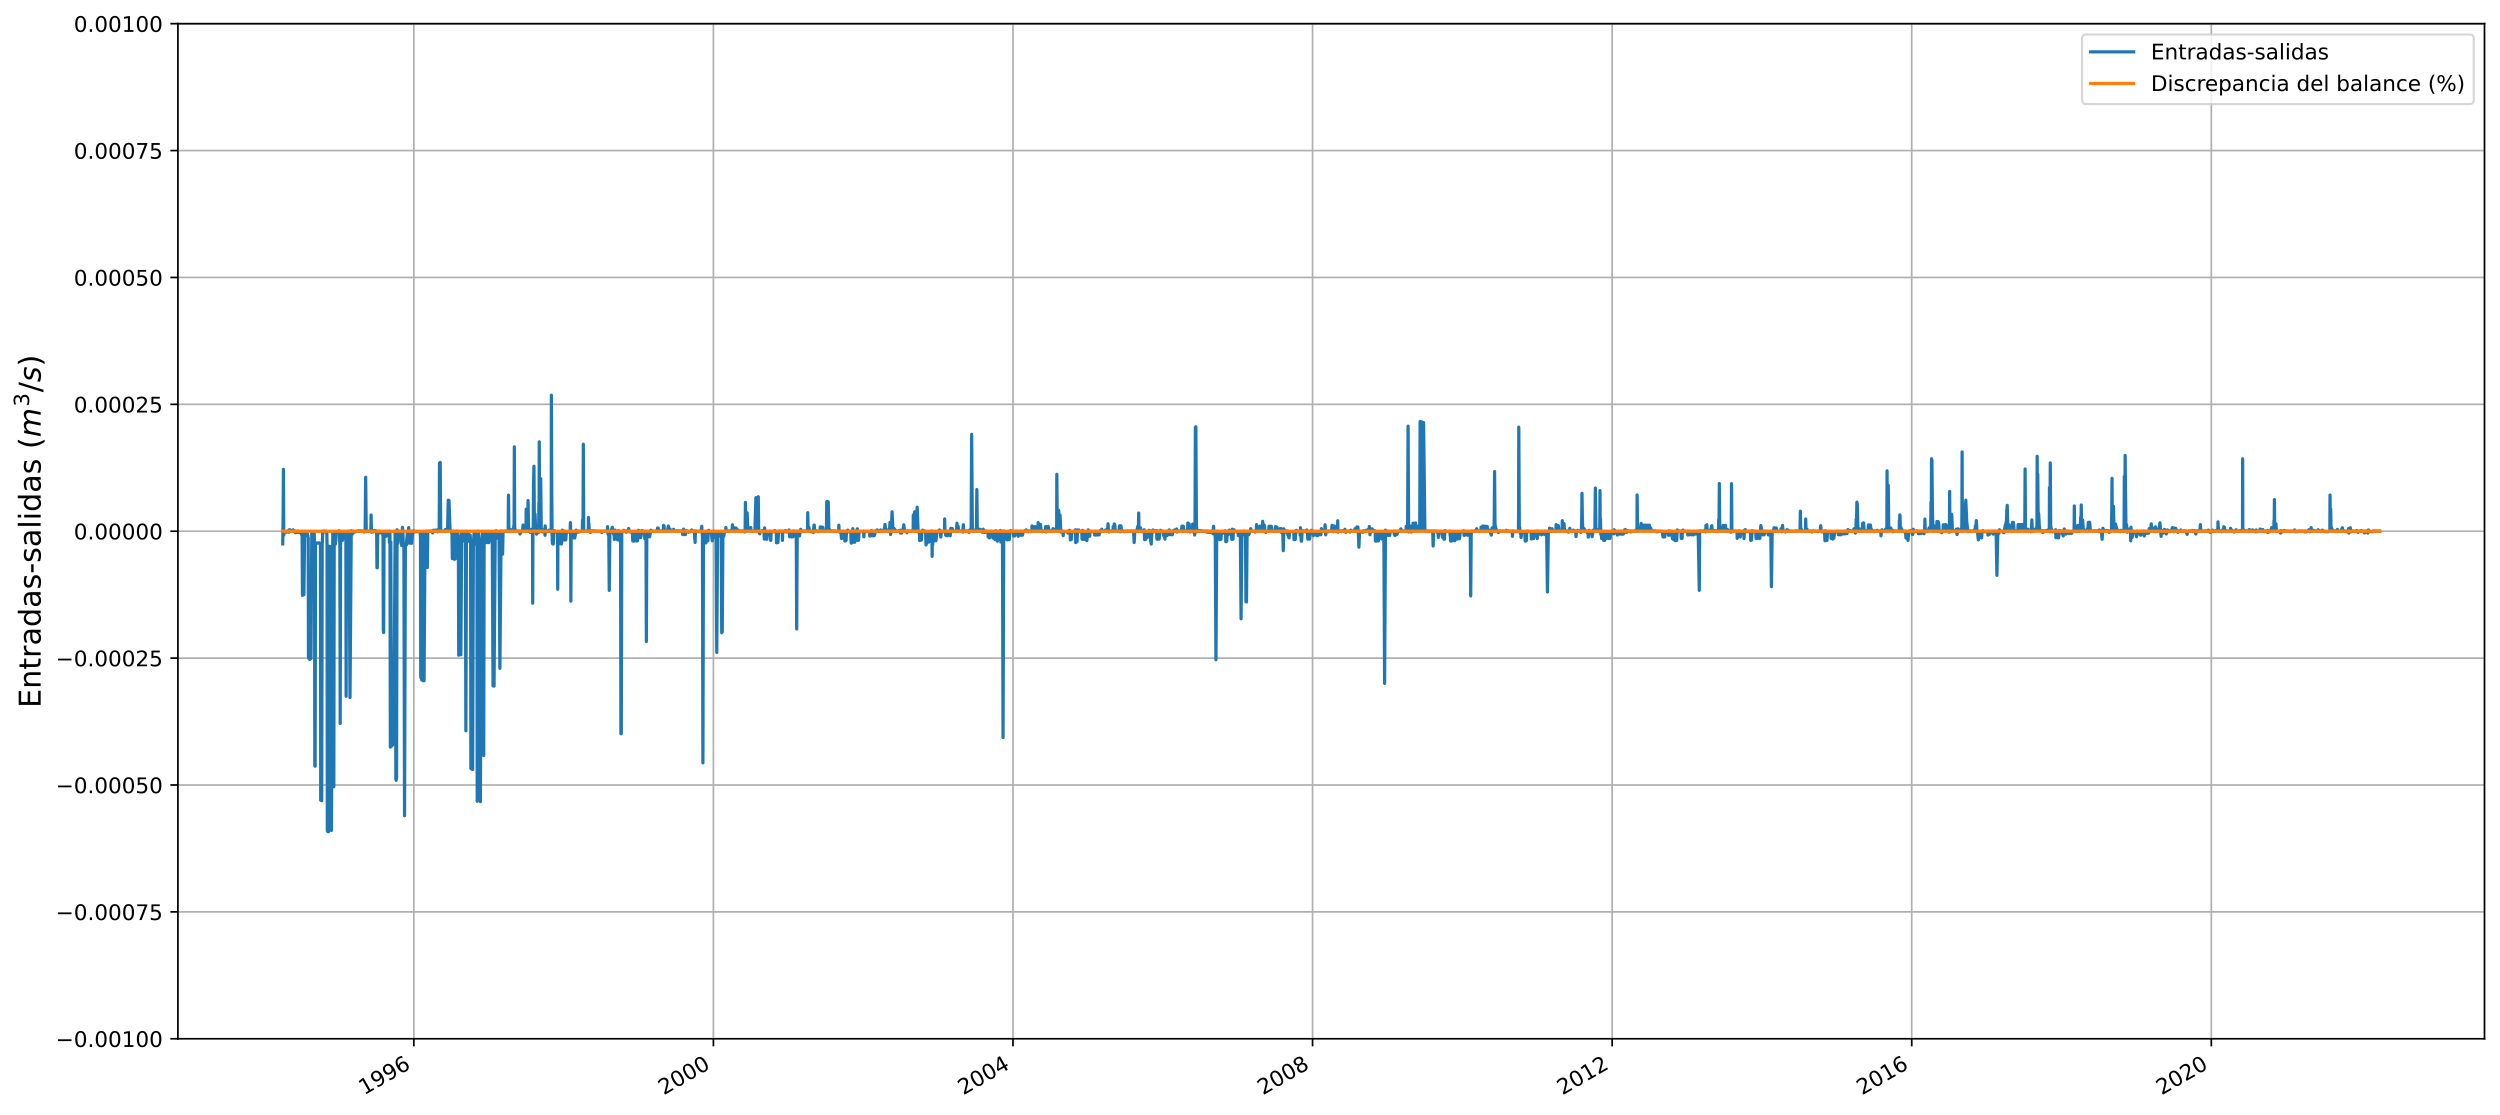 <?xml version="1.0" encoding="utf-8" standalone="no"?>
<!DOCTYPE svg PUBLIC "-//W3C//DTD SVG 1.1//EN"
  "http://www.w3.org/Graphics/SVG/1.1/DTD/svg11.dtd">
<!-- Created with matplotlib (https://matplotlib.org/) -->
<svg height="517.791pt" version="1.1" viewBox="0 0 1161.193 517.791" width="1161.193pt" xmlns="http://www.w3.org/2000/svg" xmlns:xlink="http://www.w3.org/1999/xlink">
 <defs>
  <style type="text/css">
*{stroke-linecap:butt;stroke-linejoin:round;}
  </style>
 </defs>
 <g id="figure_1">
  <g id="patch_1">
   <path d="M 0 517.791 
L 1161.193 517.791 
L 1161.193 0 
L 0 0 
z
" style="fill:#ffffff;"/>
  </g>
  <g id="axes_1">
   <g id="patch_2">
    <path d="M 82.633 482.484 
L 1153.993 482.484 
L 1153.993 10.999 
L 82.633 10.999 
z
" style="fill:#ffffff;"/>
   </g>
   <g id="matplotlib.axis_1">
    <g id="xtick_1">
     <g id="line2d_1">
      <path clip-path="url(#p783eac21b0)" d="M 192.213 482.484 
L 192.213 10.999 
" style="fill:none;stroke:#b0b0b0;stroke-linecap:square;stroke-width:0.8;"/>
     </g>
     <g id="line2d_2">
      <defs>
       <path d="M 0 0 
L 0 3.5 
" id="m6ae6f0e8c6" style="stroke:#000000;stroke-width:0.8;"/>
      </defs>
      <g>
       <use style="stroke:#000000;stroke-width:0.8;" x="192.213" xlink:href="#m6ae6f0e8c6" y="482.484"/>
      </g>
     </g>
     <g id="text_1">
      <!-- 1996 -->
      <defs>
       <path d="M 12.406 8.297 
L 28.516 8.297 
L 28.516 63.922 
L 10.984 60.406 
L 10.984 69.391 
L 28.422 72.906 
L 38.281 72.906 
L 38.281 8.297 
L 54.391 8.297 
L 54.391 0 
L 12.406 0 
z
" id="DejaVuSans-49"/>
       <path d="M 10.984 1.516 
L 10.984 10.5 
Q 14.703 8.734 18.5 7.812 
Q 22.312 6.891 25.984 6.891 
Q 35.75 6.891 40.891 13.453 
Q 46.047 20.016 46.781 33.406 
Q 43.953 29.203 39.594 26.953 
Q 35.25 24.703 29.984 24.703 
Q 19.047 24.703 12.672 31.312 
Q 6.297 37.938 6.297 49.422 
Q 6.297 60.641 12.938 67.422 
Q 19.578 74.219 30.609 74.219 
Q 43.266 74.219 49.922 64.516 
Q 56.594 54.828 56.594 36.375 
Q 56.594 19.141 48.406 8.859 
Q 40.234 -1.422 26.422 -1.422 
Q 22.703 -1.422 18.891 -0.688 
Q 15.094 0.047 10.984 1.516 
z
M 30.609 32.422 
Q 37.25 32.422 41.125 36.953 
Q 45.016 41.5 45.016 49.422 
Q 45.016 57.281 41.125 61.844 
Q 37.25 66.406 30.609 66.406 
Q 23.969 66.406 20.094 61.844 
Q 16.219 57.281 16.219 49.422 
Q 16.219 41.5 20.094 36.953 
Q 23.969 32.422 30.609 32.422 
z
" id="DejaVuSans-57"/>
       <path d="M 33.016 40.375 
Q 26.375 40.375 22.484 35.828 
Q 18.609 31.297 18.609 23.391 
Q 18.609 15.531 22.484 10.953 
Q 26.375 6.391 33.016 6.391 
Q 39.656 6.391 43.531 10.953 
Q 47.406 15.531 47.406 23.391 
Q 47.406 31.297 43.531 35.828 
Q 39.656 40.375 33.016 40.375 
z
M 52.594 71.297 
L 52.594 62.312 
Q 48.875 64.062 45.094 64.984 
Q 41.312 65.922 37.594 65.922 
Q 27.828 65.922 22.672 59.328 
Q 17.531 52.734 16.797 39.406 
Q 19.672 43.656 24.016 45.922 
Q 28.375 48.188 33.594 48.188 
Q 44.578 48.188 50.953 41.516 
Q 57.328 34.859 57.328 23.391 
Q 57.328 12.156 50.688 5.359 
Q 44.047 -1.422 33.016 -1.422 
Q 20.359 -1.422 13.672 8.266 
Q 6.984 17.969 6.984 36.375 
Q 6.984 53.656 15.188 63.938 
Q 23.391 74.219 37.203 74.219 
Q 40.922 74.219 44.703 73.484 
Q 48.484 72.75 52.594 71.297 
z
" id="DejaVuSans-54"/>
      </defs>
      <g transform="translate(169.133 508.789)rotate(-30)scale(0.1 -0.1)">
       <use xlink:href="#DejaVuSans-49"/>
       <use x="63.623" xlink:href="#DejaVuSans-57"/>
       <use x="127.246" xlink:href="#DejaVuSans-57"/>
       <use x="190.869" xlink:href="#DejaVuSans-54"/>
      </g>
     </g>
    </g>
    <g id="xtick_2">
     <g id="line2d_3">
      <path clip-path="url(#p783eac21b0)" d="M 331.361 482.484 
L 331.361 10.999 
" style="fill:none;stroke:#b0b0b0;stroke-linecap:square;stroke-width:0.8;"/>
     </g>
     <g id="line2d_4">
      <g>
       <use style="stroke:#000000;stroke-width:0.8;" x="331.361" xlink:href="#m6ae6f0e8c6" y="482.484"/>
      </g>
     </g>
     <g id="text_2">
      <!-- 2000 -->
      <defs>
       <path d="M 19.188 8.297 
L 53.609 8.297 
L 53.609 0 
L 7.328 0 
L 7.328 8.297 
Q 12.938 14.109 22.625 23.891 
Q 32.328 33.688 34.812 36.531 
Q 39.547 41.844 41.422 45.531 
Q 43.312 49.219 43.312 52.781 
Q 43.312 58.594 39.234 62.25 
Q 35.156 65.922 28.609 65.922 
Q 23.969 65.922 18.812 64.312 
Q 13.672 62.703 7.812 59.422 
L 7.812 69.391 
Q 13.766 71.781 18.938 73 
Q 24.125 74.219 28.422 74.219 
Q 39.75 74.219 46.484 68.547 
Q 53.219 62.891 53.219 53.422 
Q 53.219 48.922 51.531 44.891 
Q 49.859 40.875 45.406 35.406 
Q 44.188 33.984 37.641 27.219 
Q 31.109 20.453 19.188 8.297 
z
" id="DejaVuSans-50"/>
       <path d="M 31.781 66.406 
Q 24.172 66.406 20.328 58.906 
Q 16.5 51.422 16.5 36.375 
Q 16.5 21.391 20.328 13.891 
Q 24.172 6.391 31.781 6.391 
Q 39.453 6.391 43.281 13.891 
Q 47.125 21.391 47.125 36.375 
Q 47.125 51.422 43.281 58.906 
Q 39.453 66.406 31.781 66.406 
z
M 31.781 74.219 
Q 44.047 74.219 50.516 64.516 
Q 56.984 54.828 56.984 36.375 
Q 56.984 17.969 50.516 8.266 
Q 44.047 -1.422 31.781 -1.422 
Q 19.531 -1.422 13.062 8.266 
Q 6.594 17.969 6.594 36.375 
Q 6.594 54.828 13.062 64.516 
Q 19.531 74.219 31.781 74.219 
z
" id="DejaVuSans-48"/>
      </defs>
      <g transform="translate(308.281 508.789)rotate(-30)scale(0.1 -0.1)">
       <use xlink:href="#DejaVuSans-50"/>
       <use x="63.623" xlink:href="#DejaVuSans-48"/>
       <use x="127.246" xlink:href="#DejaVuSans-48"/>
       <use x="190.869" xlink:href="#DejaVuSans-48"/>
      </g>
     </g>
    </g>
    <g id="xtick_3">
     <g id="line2d_5">
      <path clip-path="url(#p783eac21b0)" d="M 470.509 482.484 
L 470.509 10.999 
" style="fill:none;stroke:#b0b0b0;stroke-linecap:square;stroke-width:0.8;"/>
     </g>
     <g id="line2d_6">
      <g>
       <use style="stroke:#000000;stroke-width:0.8;" x="470.509" xlink:href="#m6ae6f0e8c6" y="482.484"/>
      </g>
     </g>
     <g id="text_3">
      <!-- 2004 -->
      <defs>
       <path d="M 37.797 64.312 
L 12.891 25.391 
L 37.797 25.391 
z
M 35.203 72.906 
L 47.609 72.906 
L 47.609 25.391 
L 58.016 25.391 
L 58.016 17.188 
L 47.609 17.188 
L 47.609 0 
L 37.797 0 
L 37.797 17.188 
L 4.891 17.188 
L 4.891 26.703 
z
" id="DejaVuSans-52"/>
      </defs>
      <g transform="translate(447.429 508.789)rotate(-30)scale(0.1 -0.1)">
       <use xlink:href="#DejaVuSans-50"/>
       <use x="63.623" xlink:href="#DejaVuSans-48"/>
       <use x="127.246" xlink:href="#DejaVuSans-48"/>
       <use x="190.869" xlink:href="#DejaVuSans-52"/>
      </g>
     </g>
    </g>
    <g id="xtick_4">
     <g id="line2d_7">
      <path clip-path="url(#p783eac21b0)" d="M 609.657 482.484 
L 609.657 10.999 
" style="fill:none;stroke:#b0b0b0;stroke-linecap:square;stroke-width:0.8;"/>
     </g>
     <g id="line2d_8">
      <g>
       <use style="stroke:#000000;stroke-width:0.8;" x="609.657" xlink:href="#m6ae6f0e8c6" y="482.484"/>
      </g>
     </g>
     <g id="text_4">
      <!-- 2008 -->
      <defs>
       <path d="M 31.781 34.625 
Q 24.75 34.625 20.719 30.859 
Q 16.703 27.094 16.703 20.516 
Q 16.703 13.922 20.719 10.156 
Q 24.75 6.391 31.781 6.391 
Q 38.812 6.391 42.859 10.172 
Q 46.922 13.969 46.922 20.516 
Q 46.922 27.094 42.891 30.859 
Q 38.875 34.625 31.781 34.625 
z
M 21.922 38.812 
Q 15.578 40.375 12.031 44.719 
Q 8.5 49.078 8.5 55.328 
Q 8.5 64.062 14.719 69.141 
Q 20.953 74.219 31.781 74.219 
Q 42.672 74.219 48.875 69.141 
Q 55.078 64.062 55.078 55.328 
Q 55.078 49.078 51.531 44.719 
Q 48 40.375 41.703 38.812 
Q 48.828 37.156 52.797 32.312 
Q 56.781 27.484 56.781 20.516 
Q 56.781 9.906 50.312 4.234 
Q 43.844 -1.422 31.781 -1.422 
Q 19.734 -1.422 13.25 4.234 
Q 6.781 9.906 6.781 20.516 
Q 6.781 27.484 10.781 32.312 
Q 14.797 37.156 21.922 38.812 
z
M 18.312 54.391 
Q 18.312 48.734 21.844 45.562 
Q 25.391 42.391 31.781 42.391 
Q 38.141 42.391 41.719 45.562 
Q 45.312 48.734 45.312 54.391 
Q 45.312 60.062 41.719 63.234 
Q 38.141 66.406 31.781 66.406 
Q 25.391 66.406 21.844 63.234 
Q 18.312 60.062 18.312 54.391 
z
" id="DejaVuSans-56"/>
      </defs>
      <g transform="translate(586.577 508.789)rotate(-30)scale(0.1 -0.1)">
       <use xlink:href="#DejaVuSans-50"/>
       <use x="63.623" xlink:href="#DejaVuSans-48"/>
       <use x="127.246" xlink:href="#DejaVuSans-48"/>
       <use x="190.869" xlink:href="#DejaVuSans-56"/>
      </g>
     </g>
    </g>
    <g id="xtick_5">
     <g id="line2d_9">
      <path clip-path="url(#p783eac21b0)" d="M 748.805 482.484 
L 748.805 10.999 
" style="fill:none;stroke:#b0b0b0;stroke-linecap:square;stroke-width:0.8;"/>
     </g>
     <g id="line2d_10">
      <g>
       <use style="stroke:#000000;stroke-width:0.8;" x="748.805" xlink:href="#m6ae6f0e8c6" y="482.484"/>
      </g>
     </g>
     <g id="text_5">
      <!-- 2012 -->
      <g transform="translate(725.725 508.789)rotate(-30)scale(0.1 -0.1)">
       <use xlink:href="#DejaVuSans-50"/>
       <use x="63.623" xlink:href="#DejaVuSans-48"/>
       <use x="127.246" xlink:href="#DejaVuSans-49"/>
       <use x="190.869" xlink:href="#DejaVuSans-50"/>
      </g>
     </g>
    </g>
    <g id="xtick_6">
     <g id="line2d_11">
      <path clip-path="url(#p783eac21b0)" d="M 887.953 482.484 
L 887.953 10.999 
" style="fill:none;stroke:#b0b0b0;stroke-linecap:square;stroke-width:0.8;"/>
     </g>
     <g id="line2d_12">
      <g>
       <use style="stroke:#000000;stroke-width:0.8;" x="887.953" xlink:href="#m6ae6f0e8c6" y="482.484"/>
      </g>
     </g>
     <g id="text_6">
      <!-- 2016 -->
      <g transform="translate(864.873 508.789)rotate(-30)scale(0.1 -0.1)">
       <use xlink:href="#DejaVuSans-50"/>
       <use x="63.623" xlink:href="#DejaVuSans-48"/>
       <use x="127.246" xlink:href="#DejaVuSans-49"/>
       <use x="190.869" xlink:href="#DejaVuSans-54"/>
      </g>
     </g>
    </g>
    <g id="xtick_7">
     <g id="line2d_13">
      <path clip-path="url(#p783eac21b0)" d="M 1027.101 482.484 
L 1027.101 10.999 
" style="fill:none;stroke:#b0b0b0;stroke-linecap:square;stroke-width:0.8;"/>
     </g>
     <g id="line2d_14">
      <g>
       <use style="stroke:#000000;stroke-width:0.8;" x="1027.101" xlink:href="#m6ae6f0e8c6" y="482.484"/>
      </g>
     </g>
     <g id="text_7">
      <!-- 2020 -->
      <g transform="translate(1004.021 508.789)rotate(-30)scale(0.1 -0.1)">
       <use xlink:href="#DejaVuSans-50"/>
       <use x="63.623" xlink:href="#DejaVuSans-48"/>
       <use x="127.246" xlink:href="#DejaVuSans-50"/>
       <use x="190.869" xlink:href="#DejaVuSans-48"/>
      </g>
     </g>
    </g>
   </g>
   <g id="matplotlib.axis_2">
    <g id="ytick_1">
     <g id="line2d_15">
      <path clip-path="url(#p783eac21b0)" d="M 82.633 482.484 
L 1153.993 482.484 
" style="fill:none;stroke:#b0b0b0;stroke-linecap:square;stroke-width:0.8;"/>
     </g>
     <g id="line2d_16">
      <defs>
       <path d="M 0 0 
L -3.5 0 
" id="m372dbe052b" style="stroke:#000000;stroke-width:0.8;"/>
      </defs>
      <g>
       <use style="stroke:#000000;stroke-width:0.8;" x="82.633" xlink:href="#m372dbe052b" y="482.484"/>
      </g>
     </g>
     <g id="text_8">
      <!-- −0.00100 -->
      <defs>
       <path d="M 10.594 35.5 
L 73.188 35.5 
L 73.188 27.203 
L 10.594 27.203 
z
" id="DejaVuSans-8722"/>
       <path d="M 10.688 12.406 
L 21 12.406 
L 21 0 
L 10.688 0 
z
" id="DejaVuSans-46"/>
      </defs>
      <g transform="translate(25.9 486.283)scale(0.1 -0.1)">
       <use xlink:href="#DejaVuSans-8722"/>
       <use x="83.789" xlink:href="#DejaVuSans-48"/>
       <use x="147.412" xlink:href="#DejaVuSans-46"/>
       <use x="179.199" xlink:href="#DejaVuSans-48"/>
       <use x="242.822" xlink:href="#DejaVuSans-48"/>
       <use x="306.445" xlink:href="#DejaVuSans-49"/>
       <use x="370.068" xlink:href="#DejaVuSans-48"/>
       <use x="433.691" xlink:href="#DejaVuSans-48"/>
      </g>
     </g>
    </g>
    <g id="ytick_2">
     <g id="line2d_17">
      <path clip-path="url(#p783eac21b0)" d="M 82.633 423.548 
L 1153.993 423.548 
" style="fill:none;stroke:#b0b0b0;stroke-linecap:square;stroke-width:0.8;"/>
     </g>
     <g id="line2d_18">
      <g>
       <use style="stroke:#000000;stroke-width:0.8;" x="82.633" xlink:href="#m372dbe052b" y="423.548"/>
      </g>
     </g>
     <g id="text_9">
      <!-- −0.00075 -->
      <defs>
       <path d="M 8.203 72.906 
L 55.078 72.906 
L 55.078 68.703 
L 28.609 0 
L 18.312 0 
L 43.219 64.594 
L 8.203 64.594 
z
" id="DejaVuSans-55"/>
       <path d="M 10.797 72.906 
L 49.516 72.906 
L 49.516 64.594 
L 19.828 64.594 
L 19.828 46.734 
Q 21.969 47.469 24.109 47.828 
Q 26.266 48.188 28.422 48.188 
Q 40.625 48.188 47.75 41.5 
Q 54.891 34.812 54.891 23.391 
Q 54.891 11.625 47.562 5.094 
Q 40.234 -1.422 26.906 -1.422 
Q 22.312 -1.422 17.547 -0.641 
Q 12.797 0.141 7.719 1.703 
L 7.719 11.625 
Q 12.109 9.234 16.797 8.062 
Q 21.484 6.891 26.703 6.891 
Q 35.156 6.891 40.078 11.328 
Q 45.016 15.766 45.016 23.391 
Q 45.016 31 40.078 35.438 
Q 35.156 39.891 26.703 39.891 
Q 22.75 39.891 18.812 39.016 
Q 14.891 38.141 10.797 36.281 
z
" id="DejaVuSans-53"/>
      </defs>
      <g transform="translate(25.9 427.348)scale(0.1 -0.1)">
       <use xlink:href="#DejaVuSans-8722"/>
       <use x="83.789" xlink:href="#DejaVuSans-48"/>
       <use x="147.412" xlink:href="#DejaVuSans-46"/>
       <use x="179.199" xlink:href="#DejaVuSans-48"/>
       <use x="242.822" xlink:href="#DejaVuSans-48"/>
       <use x="306.445" xlink:href="#DejaVuSans-48"/>
       <use x="370.068" xlink:href="#DejaVuSans-55"/>
       <use x="433.691" xlink:href="#DejaVuSans-53"/>
      </g>
     </g>
    </g>
    <g id="ytick_3">
     <g id="line2d_19">
      <path clip-path="url(#p783eac21b0)" d="M 82.633 364.613 
L 1153.993 364.613 
" style="fill:none;stroke:#b0b0b0;stroke-linecap:square;stroke-width:0.8;"/>
     </g>
     <g id="line2d_20">
      <g>
       <use style="stroke:#000000;stroke-width:0.8;" x="82.633" xlink:href="#m372dbe052b" y="364.613"/>
      </g>
     </g>
     <g id="text_10">
      <!-- −0.00050 -->
      <g transform="translate(25.9 368.412)scale(0.1 -0.1)">
       <use xlink:href="#DejaVuSans-8722"/>
       <use x="83.789" xlink:href="#DejaVuSans-48"/>
       <use x="147.412" xlink:href="#DejaVuSans-46"/>
       <use x="179.199" xlink:href="#DejaVuSans-48"/>
       <use x="242.822" xlink:href="#DejaVuSans-48"/>
       <use x="306.445" xlink:href="#DejaVuSans-48"/>
       <use x="370.068" xlink:href="#DejaVuSans-53"/>
       <use x="433.691" xlink:href="#DejaVuSans-48"/>
      </g>
     </g>
    </g>
    <g id="ytick_4">
     <g id="line2d_21">
      <path clip-path="url(#p783eac21b0)" d="M 82.633 305.677 
L 1153.993 305.677 
" style="fill:none;stroke:#b0b0b0;stroke-linecap:square;stroke-width:0.8;"/>
     </g>
     <g id="line2d_22">
      <g>
       <use style="stroke:#000000;stroke-width:0.8;" x="82.633" xlink:href="#m372dbe052b" y="305.677"/>
      </g>
     </g>
     <g id="text_11">
      <!-- −0.00025 -->
      <g transform="translate(25.9 309.476)scale(0.1 -0.1)">
       <use xlink:href="#DejaVuSans-8722"/>
       <use x="83.789" xlink:href="#DejaVuSans-48"/>
       <use x="147.412" xlink:href="#DejaVuSans-46"/>
       <use x="179.199" xlink:href="#DejaVuSans-48"/>
       <use x="242.822" xlink:href="#DejaVuSans-48"/>
       <use x="306.445" xlink:href="#DejaVuSans-48"/>
       <use x="370.068" xlink:href="#DejaVuSans-50"/>
       <use x="433.691" xlink:href="#DejaVuSans-53"/>
      </g>
     </g>
    </g>
    <g id="ytick_5">
     <g id="line2d_23">
      <path clip-path="url(#p783eac21b0)" d="M 82.633 246.742 
L 1153.993 246.742 
" style="fill:none;stroke:#b0b0b0;stroke-linecap:square;stroke-width:0.8;"/>
     </g>
     <g id="line2d_24">
      <g>
       <use style="stroke:#000000;stroke-width:0.8;" x="82.633" xlink:href="#m372dbe052b" y="246.742"/>
      </g>
     </g>
     <g id="text_12">
      <!-- 0.00000 -->
      <g transform="translate(34.28 250.541)scale(0.1 -0.1)">
       <use xlink:href="#DejaVuSans-48"/>
       <use x="63.623" xlink:href="#DejaVuSans-46"/>
       <use x="95.41" xlink:href="#DejaVuSans-48"/>
       <use x="159.033" xlink:href="#DejaVuSans-48"/>
       <use x="222.656" xlink:href="#DejaVuSans-48"/>
       <use x="286.279" xlink:href="#DejaVuSans-48"/>
       <use x="349.902" xlink:href="#DejaVuSans-48"/>
      </g>
     </g>
    </g>
    <g id="ytick_6">
     <g id="line2d_25">
      <path clip-path="url(#p783eac21b0)" d="M 82.633 187.806 
L 1153.993 187.806 
" style="fill:none;stroke:#b0b0b0;stroke-linecap:square;stroke-width:0.8;"/>
     </g>
     <g id="line2d_26">
      <g>
       <use style="stroke:#000000;stroke-width:0.8;" x="82.633" xlink:href="#m372dbe052b" y="187.806"/>
      </g>
     </g>
     <g id="text_13">
      <!-- 0.00025 -->
      <g transform="translate(34.28 191.605)scale(0.1 -0.1)">
       <use xlink:href="#DejaVuSans-48"/>
       <use x="63.623" xlink:href="#DejaVuSans-46"/>
       <use x="95.41" xlink:href="#DejaVuSans-48"/>
       <use x="159.033" xlink:href="#DejaVuSans-48"/>
       <use x="222.656" xlink:href="#DejaVuSans-48"/>
       <use x="286.279" xlink:href="#DejaVuSans-50"/>
       <use x="349.902" xlink:href="#DejaVuSans-53"/>
      </g>
     </g>
    </g>
    <g id="ytick_7">
     <g id="line2d_27">
      <path clip-path="url(#p783eac21b0)" d="M 82.633 128.87 
L 1153.993 128.87 
" style="fill:none;stroke:#b0b0b0;stroke-linecap:square;stroke-width:0.8;"/>
     </g>
     <g id="line2d_28">
      <g>
       <use style="stroke:#000000;stroke-width:0.8;" x="82.633" xlink:href="#m372dbe052b" y="128.87"/>
      </g>
     </g>
     <g id="text_14">
      <!-- 0.00050 -->
      <g transform="translate(34.28 132.67)scale(0.1 -0.1)">
       <use xlink:href="#DejaVuSans-48"/>
       <use x="63.623" xlink:href="#DejaVuSans-46"/>
       <use x="95.41" xlink:href="#DejaVuSans-48"/>
       <use x="159.033" xlink:href="#DejaVuSans-48"/>
       <use x="222.656" xlink:href="#DejaVuSans-48"/>
       <use x="286.279" xlink:href="#DejaVuSans-53"/>
       <use x="349.902" xlink:href="#DejaVuSans-48"/>
      </g>
     </g>
    </g>
    <g id="ytick_8">
     <g id="line2d_29">
      <path clip-path="url(#p783eac21b0)" d="M 82.633 69.935 
L 1153.993 69.935 
" style="fill:none;stroke:#b0b0b0;stroke-linecap:square;stroke-width:0.8;"/>
     </g>
     <g id="line2d_30">
      <g>
       <use style="stroke:#000000;stroke-width:0.8;" x="82.633" xlink:href="#m372dbe052b" y="69.935"/>
      </g>
     </g>
     <g id="text_15">
      <!-- 0.00075 -->
      <g transform="translate(34.28 73.734)scale(0.1 -0.1)">
       <use xlink:href="#DejaVuSans-48"/>
       <use x="63.623" xlink:href="#DejaVuSans-46"/>
       <use x="95.41" xlink:href="#DejaVuSans-48"/>
       <use x="159.033" xlink:href="#DejaVuSans-48"/>
       <use x="222.656" xlink:href="#DejaVuSans-48"/>
       <use x="286.279" xlink:href="#DejaVuSans-55"/>
       <use x="349.902" xlink:href="#DejaVuSans-53"/>
      </g>
     </g>
    </g>
    <g id="ytick_9">
     <g id="line2d_31">
      <path clip-path="url(#p783eac21b0)" d="M 82.633 10.999 
L 1153.993 10.999 
" style="fill:none;stroke:#b0b0b0;stroke-linecap:square;stroke-width:0.8;"/>
     </g>
     <g id="line2d_32">
      <g>
       <use style="stroke:#000000;stroke-width:0.8;" x="82.633" xlink:href="#m372dbe052b" y="10.999"/>
      </g>
     </g>
     <g id="text_16">
      <!-- 0.00100 -->
      <g transform="translate(34.28 14.798)scale(0.1 -0.1)">
       <use xlink:href="#DejaVuSans-48"/>
       <use x="63.623" xlink:href="#DejaVuSans-46"/>
       <use x="95.41" xlink:href="#DejaVuSans-48"/>
       <use x="159.033" xlink:href="#DejaVuSans-48"/>
       <use x="222.656" xlink:href="#DejaVuSans-49"/>
       <use x="286.279" xlink:href="#DejaVuSans-48"/>
       <use x="349.902" xlink:href="#DejaVuSans-48"/>
      </g>
     </g>
    </g>
    <g id="text_17">
     <!-- Entradas-salidas ($m^3/s$) -->
     <defs>
      <path d="M 9.812 72.906 
L 55.906 72.906 
L 55.906 64.594 
L 19.672 64.594 
L 19.672 43.016 
L 54.391 43.016 
L 54.391 34.719 
L 19.672 34.719 
L 19.672 8.297 
L 56.781 8.297 
L 56.781 0 
L 9.812 0 
z
" id="DejaVuSans-69"/>
      <path d="M 54.891 33.016 
L 54.891 0 
L 45.906 0 
L 45.906 32.719 
Q 45.906 40.484 42.875 44.328 
Q 39.844 48.188 33.797 48.188 
Q 26.516 48.188 22.312 43.547 
Q 18.109 38.922 18.109 30.906 
L 18.109 0 
L 9.078 0 
L 9.078 54.688 
L 18.109 54.688 
L 18.109 46.188 
Q 21.344 51.125 25.703 53.562 
Q 30.078 56 35.797 56 
Q 45.219 56 50.047 50.172 
Q 54.891 44.344 54.891 33.016 
z
" id="DejaVuSans-110"/>
      <path d="M 18.312 70.219 
L 18.312 54.688 
L 36.812 54.688 
L 36.812 47.703 
L 18.312 47.703 
L 18.312 18.016 
Q 18.312 11.328 20.141 9.422 
Q 21.969 7.516 27.594 7.516 
L 36.812 7.516 
L 36.812 0 
L 27.594 0 
Q 17.188 0 13.234 3.875 
Q 9.281 7.766 9.281 18.016 
L 9.281 47.703 
L 2.688 47.703 
L 2.688 54.688 
L 9.281 54.688 
L 9.281 70.219 
z
" id="DejaVuSans-116"/>
      <path d="M 41.109 46.297 
Q 39.594 47.172 37.812 47.578 
Q 36.031 48 33.891 48 
Q 26.266 48 22.188 43.047 
Q 18.109 38.094 18.109 28.812 
L 18.109 0 
L 9.078 0 
L 9.078 54.688 
L 18.109 54.688 
L 18.109 46.188 
Q 20.953 51.172 25.484 53.578 
Q 30.031 56 36.531 56 
Q 37.453 56 38.578 55.875 
Q 39.703 55.766 41.062 55.516 
z
" id="DejaVuSans-114"/>
      <path d="M 34.281 27.484 
Q 23.391 27.484 19.188 25 
Q 14.984 22.516 14.984 16.5 
Q 14.984 11.719 18.141 8.906 
Q 21.297 6.109 26.703 6.109 
Q 34.188 6.109 38.703 11.406 
Q 43.219 16.703 43.219 25.484 
L 43.219 27.484 
z
M 52.203 31.203 
L 52.203 0 
L 43.219 0 
L 43.219 8.297 
Q 40.141 3.328 35.547 0.953 
Q 30.953 -1.422 24.312 -1.422 
Q 15.922 -1.422 10.953 3.297 
Q 6 8.016 6 15.922 
Q 6 25.141 12.172 29.828 
Q 18.359 34.516 30.609 34.516 
L 43.219 34.516 
L 43.219 35.406 
Q 43.219 41.609 39.141 45 
Q 35.062 48.391 27.688 48.391 
Q 23 48.391 18.547 47.266 
Q 14.109 46.141 10.016 43.891 
L 10.016 52.203 
Q 14.938 54.109 19.578 55.047 
Q 24.219 56 28.609 56 
Q 40.484 56 46.344 49.844 
Q 52.203 43.703 52.203 31.203 
z
" id="DejaVuSans-97"/>
      <path d="M 45.406 46.391 
L 45.406 75.984 
L 54.391 75.984 
L 54.391 0 
L 45.406 0 
L 45.406 8.203 
Q 42.578 3.328 38.25 0.953 
Q 33.938 -1.422 27.875 -1.422 
Q 17.969 -1.422 11.734 6.484 
Q 5.516 14.406 5.516 27.297 
Q 5.516 40.188 11.734 48.094 
Q 17.969 56 27.875 56 
Q 33.938 56 38.25 53.625 
Q 42.578 51.266 45.406 46.391 
z
M 14.797 27.297 
Q 14.797 17.391 18.875 11.75 
Q 22.953 6.109 30.078 6.109 
Q 37.203 6.109 41.297 11.75 
Q 45.406 17.391 45.406 27.297 
Q 45.406 37.203 41.297 42.844 
Q 37.203 48.484 30.078 48.484 
Q 22.953 48.484 18.875 42.844 
Q 14.797 37.203 14.797 27.297 
z
" id="DejaVuSans-100"/>
      <path d="M 44.281 53.078 
L 44.281 44.578 
Q 40.484 46.531 36.375 47.5 
Q 32.281 48.484 27.875 48.484 
Q 21.188 48.484 17.844 46.438 
Q 14.5 44.391 14.5 40.281 
Q 14.5 37.156 16.891 35.375 
Q 19.281 33.594 26.516 31.984 
L 29.594 31.297 
Q 39.156 29.25 43.188 25.516 
Q 47.219 21.781 47.219 15.094 
Q 47.219 7.469 41.188 3.016 
Q 35.156 -1.422 24.609 -1.422 
Q 20.219 -1.422 15.453 -0.562 
Q 10.688 0.297 5.422 2 
L 5.422 11.281 
Q 10.406 8.688 15.234 7.391 
Q 20.062 6.109 24.812 6.109 
Q 31.156 6.109 34.562 8.281 
Q 37.984 10.453 37.984 14.406 
Q 37.984 18.062 35.516 20.016 
Q 33.062 21.969 24.703 23.781 
L 21.578 24.516 
Q 13.234 26.266 9.516 29.906 
Q 5.812 33.547 5.812 39.891 
Q 5.812 47.609 11.281 51.797 
Q 16.75 56 26.812 56 
Q 31.781 56 36.172 55.266 
Q 40.578 54.547 44.281 53.078 
z
" id="DejaVuSans-115"/>
      <path d="M 4.891 31.391 
L 31.203 31.391 
L 31.203 23.391 
L 4.891 23.391 
z
" id="DejaVuSans-45"/>
      <path d="M 9.422 75.984 
L 18.406 75.984 
L 18.406 0 
L 9.422 0 
z
" id="DejaVuSans-108"/>
      <path d="M 9.422 54.688 
L 18.406 54.688 
L 18.406 0 
L 9.422 0 
z
M 9.422 75.984 
L 18.406 75.984 
L 18.406 64.594 
L 9.422 64.594 
z
" id="DejaVuSans-105"/>
      <path id="DejaVuSans-32"/>
      <path d="M 31 75.875 
Q 24.469 64.656 21.281 53.656 
Q 18.109 42.672 18.109 31.391 
Q 18.109 20.125 21.312 9.062 
Q 24.516 -2 31 -13.188 
L 23.188 -13.188 
Q 15.875 -1.703 12.234 9.375 
Q 8.594 20.453 8.594 31.391 
Q 8.594 42.281 12.203 53.312 
Q 15.828 64.359 23.188 75.875 
z
" id="DejaVuSans-40"/>
      <path d="M 89.797 33.016 
L 83.406 0 
L 74.422 0 
L 80.719 32.719 
Q 81.109 34.812 81.297 36.328 
Q 81.5 37.844 81.5 38.922 
Q 81.5 43.312 79.047 45.75 
Q 76.609 48.188 72.219 48.188 
Q 65.672 48.188 60.547 43.281 
Q 55.422 38.375 53.906 30.516 
L 47.906 0 
L 38.922 0 
L 45.312 32.719 
Q 45.703 34.516 45.891 36.047 
Q 46.094 37.594 46.094 38.812 
Q 46.094 43.266 43.656 45.719 
Q 41.219 48.188 36.922 48.188 
Q 30.281 48.188 25.141 43.281 
Q 20.016 38.375 18.5 30.516 
L 12.5 0 
L 3.516 0 
L 14.203 54.688 
L 23.188 54.688 
L 21.484 46.188 
Q 25.141 50.984 30.047 53.484 
Q 34.969 56 40.578 56 
Q 46.531 56 50.359 52.875 
Q 54.203 49.75 54.984 44.188 
Q 59.078 49.953 64.469 52.969 
Q 69.875 56 75.875 56 
Q 82.906 56 86.734 51.953 
Q 90.578 47.906 90.578 40.484 
Q 90.578 38.875 90.375 36.938 
Q 90.188 35.016 89.797 33.016 
z
" id="DejaVuSans-Oblique-109"/>
      <path d="M 40.578 39.312 
Q 47.656 37.797 51.625 33 
Q 55.609 28.219 55.609 21.188 
Q 55.609 10.406 48.188 4.484 
Q 40.766 -1.422 27.094 -1.422 
Q 22.516 -1.422 17.656 -0.516 
Q 12.797 0.391 7.625 2.203 
L 7.625 11.719 
Q 11.719 9.328 16.594 8.109 
Q 21.484 6.891 26.812 6.891 
Q 36.078 6.891 40.938 10.547 
Q 45.797 14.203 45.797 21.188 
Q 45.797 27.641 41.281 31.266 
Q 36.766 34.906 28.719 34.906 
L 20.219 34.906 
L 20.219 43.016 
L 29.109 43.016 
Q 36.375 43.016 40.234 45.922 
Q 44.094 48.828 44.094 54.297 
Q 44.094 59.906 40.109 62.906 
Q 36.141 65.922 28.719 65.922 
Q 24.656 65.922 20.016 65.031 
Q 15.375 64.156 9.812 62.312 
L 9.812 71.094 
Q 15.438 72.656 20.344 73.438 
Q 25.25 74.219 29.594 74.219 
Q 40.828 74.219 47.359 69.109 
Q 53.906 64.016 53.906 55.328 
Q 53.906 49.266 50.438 45.094 
Q 46.969 40.922 40.578 39.312 
z
" id="DejaVuSans-51"/>
      <path d="M 25.391 72.906 
L 33.688 72.906 
L 8.297 -9.281 
L 0 -9.281 
z
" id="DejaVuSans-47"/>
      <path d="M 50 53.078 
L 48.297 44.578 
Q 44.734 46.531 40.766 47.5 
Q 36.812 48.484 32.625 48.484 
Q 25.531 48.484 21.453 46.062 
Q 17.391 43.656 17.391 39.5 
Q 17.391 34.672 26.859 32.078 
Q 27.594 31.891 27.938 31.781 
L 30.812 30.906 
Q 39.797 28.422 42.797 25.688 
Q 45.797 22.953 45.797 18.219 
Q 45.797 9.516 38.891 4.047 
Q 31.984 -1.422 20.797 -1.422 
Q 16.453 -1.422 11.672 -0.578 
Q 6.891 0.25 1.125 2 
L 2.875 11.281 
Q 7.812 8.734 12.594 7.422 
Q 17.391 6.109 21.781 6.109 
Q 28.375 6.109 32.5 8.938 
Q 36.625 11.766 36.625 16.109 
Q 36.625 20.797 25.781 23.688 
L 24.859 23.922 
L 21.781 24.703 
Q 14.938 26.516 11.766 29.469 
Q 8.594 32.422 8.594 37.016 
Q 8.594 45.75 15.156 50.875 
Q 21.734 56 33.016 56 
Q 37.453 56 41.672 55.266 
Q 45.906 54.547 50 53.078 
z
" id="DejaVuSans-Oblique-115"/>
      <path d="M 8.016 75.875 
L 15.828 75.875 
Q 23.141 64.359 26.781 53.312 
Q 30.422 42.281 30.422 31.391 
Q 30.422 20.453 26.781 9.375 
Q 23.141 -1.703 15.828 -13.188 
L 8.016 -13.188 
Q 14.5 -2 17.703 9.062 
Q 20.906 20.125 20.906 31.391 
Q 20.906 42.672 17.703 53.656 
Q 14.5 64.656 8.016 75.875 
z
" id="DejaVuSans-41"/>
     </defs>
     <g transform="translate(18.988 328.782)rotate(-90)scale(0.14 -0.14)">
      <use transform="translate(0 0.766)" xlink:href="#DejaVuSans-69"/>
      <use transform="translate(63.184 0.766)" xlink:href="#DejaVuSans-110"/>
      <use transform="translate(126.562 0.766)" xlink:href="#DejaVuSans-116"/>
      <use transform="translate(165.771 0.766)" xlink:href="#DejaVuSans-114"/>
      <use transform="translate(206.885 0.766)" xlink:href="#DejaVuSans-97"/>
      <use transform="translate(268.164 0.766)" xlink:href="#DejaVuSans-100"/>
      <use transform="translate(331.641 0.766)" xlink:href="#DejaVuSans-97"/>
      <use transform="translate(392.92 0.766)" xlink:href="#DejaVuSans-115"/>
      <use transform="translate(445.02 0.766)" xlink:href="#DejaVuSans-45"/>
      <use transform="translate(481.104 0.766)" xlink:href="#DejaVuSans-115"/>
      <use transform="translate(533.203 0.766)" xlink:href="#DejaVuSans-97"/>
      <use transform="translate(594.482 0.766)" xlink:href="#DejaVuSans-108"/>
      <use transform="translate(622.266 0.766)" xlink:href="#DejaVuSans-105"/>
      <use transform="translate(650.049 0.766)" xlink:href="#DejaVuSans-100"/>
      <use transform="translate(713.525 0.766)" xlink:href="#DejaVuSans-97"/>
      <use transform="translate(774.805 0.766)" xlink:href="#DejaVuSans-115"/>
      <use transform="translate(826.904 0.766)" xlink:href="#DejaVuSans-32"/>
      <use transform="translate(858.691 0.766)" xlink:href="#DejaVuSans-40"/>
      <use transform="translate(897.705 0.766)" xlink:href="#DejaVuSans-Oblique-109"/>
      <use transform="translate(999.767 39.047)scale(0.7)" xlink:href="#DejaVuSans-51"/>
      <use transform="translate(1047.038 0.766)" xlink:href="#DejaVuSans-47"/>
      <use transform="translate(1080.729 0.766)" xlink:href="#DejaVuSans-Oblique-115"/>
      <use transform="translate(1132.829 0.766)" xlink:href="#DejaVuSans-41"/>
     </g>
    </g>
   </g>
   <g id="line2d_33">
    <path clip-path="url(#p783eac21b0)" d="M 131.331 252.625 
L 131.522 237.831 
L 131.646 218.007 
L 131.796 248.575 
L 131.976 246.656 
L 132.191 247.168 
L 132.45 247.083 
L 133.133 247.168 
L 133.58 246.742 
L 134.116 247.211 
L 134.28 246.102 
L 134.388 246.742 
L 134.516 246.059 
L 134.671 246.059 
L 134.857 246.699 
L 135.668 246.742 
L 136.052 246.102 
L 136.514 246.742 
L 137.069 246.699 
L 137.141 247.424 
L 137.227 246.742 
L 137.331 247.424 
L 137.456 247.339 
L 137.785 247.339 
L 138.001 247.339 
L 138.26 246.742 
L 138.57 246.784 
L 138.942 247.339 
L 139.926 247.339 
L 140 248.234 
L 140.197 246.784 
L 140.326 248.234 
L 140.481 276.542 
L 140.89 276.286 
L 141.156 276.201 
L 141.477 248.191 
L 141.862 246.827 
L 142.324 248.234 
L 142.878 248.191 
L 143.042 249.598 
L 143.15 249.726 
L 143.278 305.447 
L 143.434 305.745 
L 143.619 305.788 
L 143.842 306.3 
L 144.109 306.001 
L 144.43 305.916 
L 144.815 246.87 
L 145.276 249.641 
L 145.831 249.641 
L 145.903 246.912 
L 146.094 252.199 
L 146.218 355.796 
L 146.368 355.882 
L 146.548 252.369 
L 147.022 252.199 
L 147.332 252.284 
L 148.152 252.113 
L 148.688 252.54 
L 148.762 253.137 
L 148.852 252.966 
L 148.959 371.656 
L 149.429 371.912 
L 149.652 252.966 
L 149.919 246.827 
L 150.624 246.742 
L 151.086 247.083 
L 151.641 246.742 
L 151.8 247.083 
L 151.903 253.648 
L 152.028 385.725 
L 152.178 386.151 
L 152.358 386.321 
L 152.573 386.321 
L 152.832 253.733 
L 153.142 253.733 
L 153.515 385.554 
L 153.962 385.725 
L 154.572 246.997 
L 154.662 252.625 
L 154.769 364.408 
L 154.898 252.625 
L 155.053 365.431 
L 155.239 247.083 
L 155.462 252.796 
L 155.728 252.796 
L 156.049 247.083 
L 156.896 247.083 
L 157.45 246.571 
L 157.525 246.742 
L 157.614 251.431 
L 157.722 246.997 
L 157.85 251.261 
L 158.006 336.015 
L 158.191 250.067 
L 158.414 246.955 
L 158.681 251.047 
L 159.002 251.09 
L 159.387 246.955 
L 160.403 246.955 
L 160.47 250.28 
L 160.551 246.912 
L 160.648 250.493 
L 160.765 323.396 
L 160.904 246.912 
L 161.273 246.912 
L 161.514 246.912 
L 161.804 246.742 
L 162.151 250.578 
L 162.569 323.992 
L 163.144 246.528 
L 163.233 246.827 
L 163.341 248.021 
L 163.47 246.784 
L 163.625 246.827 
L 163.81 247.978 
L 164.033 246.742 
L 164.3 246.784 
L 164.621 247.083 
L 165.006 247.083 
L 165.468 246.784 
L 166.022 246.784 
L 166.094 246.614 
L 166.285 246.742 
L 166.41 246.571 
L 166.559 246.742 
L 166.739 246.742 
L 166.954 246.571 
L 167.213 246.742 
L 167.523 246.571 
L 167.896 246.742 
L 169.043 246.699 
L 169.151 247.125 
L 169.279 246.742 
L 169.434 246.699 
L 169.62 245.548 
L 169.843 221.674 
L 170.11 246.997 
L 170.431 246.742 
L 171.904 246.784 
L 171.991 246.486 
L 172.095 246.742 
L 172.219 246.401 
L 172.369 239.196 
L 172.549 247.211 
L 173.023 246.358 
L 173.333 246.997 
L 174.153 246.358 
L 174.763 246.87 
L 174.853 247.637 
L 174.96 246.784 
L 175.089 263.71 
L 175.244 263.71 
L 175.43 246.955 
L 175.653 246.784 
L 175.919 247.594 
L 176.24 246.784 
L 176.625 246.827 
L 177.087 247.594 
L 177.641 246.955 
L 177.913 248.959 
L 178.041 292.7 
L 178.197 293.808 
L 178.382 246.87 
L 178.605 249.129 
L 178.872 246.827 
L 179.193 249.129 
L 179.578 246.87 
L 180.04 246.827 
L 180.594 249.172 
L 180.753 246.742 
L 180.857 251.858 
L 180.982 251.858 
L 181.131 246.997 
L 181.311 347.014 
L 181.526 251.772 
L 181.785 346.588 
L 182.468 345.735 
L 182.915 345.65 
L 183.525 247.253 
L 183.723 252.625 
L 183.851 361.765 
L 184.006 362.447 
L 184.192 361.253 
L 184.415 246.059 
L 184.682 252.54 
L 185.003 246.742 
L 185.849 246.997 
L 186.404 252.54 
L 186.476 248.873 
L 186.563 253.392 
L 186.667 246.827 
L 186.791 247.083 
L 186.941 244.951 
L 187.121 246.997 
L 187.336 253.392 
L 187.595 253.392 
L 187.905 378.903 
L 188.278 253.392 
L 188.725 253.222 
L 189.261 246.827 
L 189.532 252.284 
L 189.816 245.036 
L 190.002 246.742 
L 190.225 247.083 
L 190.491 252.284 
L 190.812 246.997 
L 191.197 252.369 
L 191.659 247.083 
L 192.213 246.486 
L 192.377 246.912 
L 192.485 247.04 
L 192.954 246.955 
L 195.166 246.955 
L 195.319 250.067 
L 195.42 314.059 
L 195.54 314.912 
L 195.685 250.152 
L 195.859 315.807 
L 196.067 246.912 
L 196.317 246.955 
L 196.617 316.233 
L 196.977 316.148 
L 197.41 246.912 
L 197.928 250.28 
L 198.002 246.742 
L 198.092 246.784 
L 198.199 246.784 
L 198.328 247.637 
L 198.483 263.624 
L 198.669 247.594 
L 198.892 246.784 
L 199.479 246.784 
L 200.88 246.742 
L 200.953 247.509 
L 201.143 246.315 
L 201.268 246.315 
L 201.418 246.699 
L 201.813 246.699 
L 202.072 246.23 
L 202.381 246.699 
L 202.755 246.187 
L 203.201 246.997 
L 203.738 246.699 
L 203.812 245.633 
L 203.901 246.742 
L 204.009 245.207 
L 204.138 215.065 
L 204.479 214.81 
L 204.702 246.699 
L 205.289 246.742 
L 206.763 246.742 
L 206.849 245.932 
L 207.078 246.827 
L 207.227 246.742 
L 207.407 245.974 
L 207.623 246.699 
L 207.882 246.699 
L 208.191 232.332 
L 208.565 232.502 
L 209.011 246.017 
L 209.622 246.87 
L 209.711 247.424 
L 209.819 246.784 
L 209.947 247.424 
L 210.103 259.489 
L 210.288 246.784 
L 210.511 246.742 
L 210.778 247.424 
L 211.099 259.787 
L 211.484 259.574 
L 211.946 246.742 
L 212.5 246.784 
L 212.574 247.893 
L 212.664 246.87 
L 212.771 249.641 
L 212.9 249.683 
L 213.055 304.339 
L 213.241 249.001 
L 213.464 249.044 
L 213.73 249.683 
L 214.051 304.125 
L 214.436 246.912 
L 215.452 246.87 
L 215.611 251.346 
L 215.715 250.749 
L 215.84 246.997 
L 215.99 246.997 
L 216.17 251.346 
L 216.385 339.425 
L 216.644 246.742 
L 216.953 251.346 
L 217.327 246.997 
L 217.773 251.431 
L 218.31 251.261 
L 218.384 248.532 
L 218.581 252.199 
L 218.71 356.905 
L 219.54 357.416 
L 219.861 252.369 
L 220.246 246.997 
L 220.708 247.083 
L 221.262 246.997 
L 221.335 253.137 
L 221.421 253.051 
L 221.525 253.051 
L 221.65 372.167 
L 221.799 253.051 
L 221.979 246.742 
L 222.195 246.997 
L 222.454 253.051 
L 222.763 253.051 
L 223.136 372.338 
L 223.583 252.881 
L 224.119 247.083 
L 224.194 247.68 
L 224.391 251.943 
L 224.519 350.51 
L 224.675 350.936 
L 224.86 252.028 
L 225.083 246.997 
L 225.35 246.997 
L 225.671 252.028 
L 226.056 247.168 
L 226.519 252.028 
L 227.072 252.028 
L 227.148 246.827 
L 227.234 246.912 
L 227.348 251.133 
L 227.472 246.912 
L 227.624 250.365 
L 227.815 246.955 
L 228.3 246.955 
L 228.624 246.997 
L 229.005 318.578 
L 229.472 318.663 
L 230.024 246.955 
L 230.091 249.726 
L 230.177 250.323 
L 230.386 246.571 
L 230.529 249.982 
L 230.691 246.87 
L 230.891 249.939 
L 231.139 246.912 
L 231.424 249.896 
L 231.777 246.912 
L 232.186 310.435 
L 232.767 246.699 
L 233.091 246.784 
L 233.244 247.296 
L 233.434 257.4 
L 233.653 246.742 
L 233.92 246.997 
L 234.244 246.742 
L 236.034 246.656 
L 236.177 229.987 
L 236.358 246.742 
L 236.834 246.742 
L 237.148 245.889 
L 237.52 246.699 
L 238.501 246.699 
L 238.663 244.056 
L 238.777 244.695 
L 238.901 207.519 
L 239.053 244.78 
L 239.244 246.656 
L 241.453 246.742 
L 241.53 248.021 
L 241.72 246.742 
L 241.844 247.509 
L 241.987 246.742 
L 242.644 246.827 
L 242.958 243.843 
L 243.33 246.23 
L 244.311 246.827 
L 244.387 236.51 
L 244.577 246.742 
L 244.711 246.614 
L 245.053 246.742 
L 245.273 232.502 
L 245.539 246.784 
L 245.863 246.742 
L 246.244 247.253 
L 246.711 245.889 
L 247.263 246.784 
L 247.339 248.276 
L 247.425 280.166 
L 247.53 246.742 
L 247.663 246.571 
L 247.815 225.425 
L 248.006 216.558 
L 248.225 246.401 
L 248.492 238.727 
L 248.816 245.548 
L 249.196 248.106 
L 249.663 246.742 
L 250.216 247.253 
L 250.292 233.611 
L 250.377 246.23 
L 250.482 205.217 
L 250.606 241.882 
L 250.749 245.121 
L 250.93 244.269 
L 251.149 222.356 
L 251.406 246.742 
L 251.72 245.633 
L 252.092 246.997 
L 252.539 247.083 
L 253.073 246.912 
L 253.149 248.617 
L 253.235 244.269 
L 253.339 247.168 
L 253.473 245.974 
L 253.625 246.827 
L 253.816 246.827 
L 254.035 246.997 
L 254.301 246.742 
L 254.625 246.742 
L 255.006 246.23 
L 255.473 246.912 
L 256.025 246.742 
L 256.101 183.56 
L 256.292 229.774 
L 256.416 247.935 
L 256.559 252.369 
L 256.74 252.625 
L 256.959 252.71 
L 257.216 246.997 
L 257.53 246.486 
L 258.349 247.083 
L 258.883 247.083 
L 258.959 251.175 
L 259.044 273.686 
L 259.149 247.509 
L 259.435 247.083 
L 259.625 247.168 
L 260.111 247.083 
L 260.435 252.625 
L 260.816 252.625 
L 261.283 246.23 
L 261.835 247.253 
L 261.911 246.656 
L 261.997 246.997 
L 262.102 250.749 
L 262.235 250.834 
L 262.387 250.493 
L 262.578 250.749 
L 262.797 250.749 
L 263.064 246.997 
L 263.387 247.083 
L 263.768 246.912 
L 264.235 247.168 
L 264.788 246.997 
L 264.94 242.734 
L 265.035 246.401 
L 265.149 279.228 
L 265.292 250.664 
L 265.454 246.87 
L 265.902 246.912 
L 266.188 246.87 
L 266.54 249.811 
L 266.95 249.896 
L 267.616 246.23 
L 267.721 246.571 
L 268.007 246.742 
L 268.197 247.125 
L 268.416 247.253 
L 268.683 246.742 
L 269.007 246.742 
L 269.388 246.997 
L 269.854 246.784 
L 270.407 246.742 
L 270.483 245.548 
L 270.569 241.541 
L 270.673 246.571 
L 270.797 244.013 
L 270.94 206.326 
L 271.121 246.699 
L 271.34 246.784 
L 271.597 246.699 
L 272.283 246.742 
L 272.731 246.656 
L 273.264 246.784 
L 273.34 240.347 
L 273.426 246.486 
L 273.531 243.203 
L 273.664 246.699 
L 273.816 246.571 
L 274.007 246.571 
L 274.226 247.296 
L 274.493 246.614 
L 276.217 246.614 
L 276.378 246.742 
L 279.34 246.742 
L 279.474 247.339 
L 279.626 246.784 
L 282.026 246.742 
L 282.188 244.61 
L 282.426 248.234 
L 282.579 246.784 
L 282.769 248.148 
L 282.988 274.24 
L 283.255 248.106 
L 283.579 246.699 
L 283.96 246.187 
L 284.426 244.908 
L 284.979 248.148 
L 285.141 246.912 
L 285.245 246.997 
L 285.369 250.578 
L 285.512 246.742 
L 285.693 246.23 
L 285.912 246.997 
L 286.169 246.912 
L 286.484 250.237 
L 286.855 250.749 
L 287.303 246.486 
L 287.836 246.912 
L 287.998 251.261 
L 288.103 246.997 
L 288.236 251.346 
L 288.388 340.79 
L 288.579 340.79 
L 288.798 246.997 
L 289.388 246.912 
L 289.769 246.315 
L 290.236 246.912 
L 290.788 246.997 
L 290.865 247.168 
L 290.95 246.656 
L 291.055 247.083 
L 291.179 246.997 
L 291.322 246.742 
L 291.722 246.997 
L 291.979 245.462 
L 292.293 246.742 
L 292.665 247.083 
L 293.112 246.912 
L 293.646 247.424 
L 293.722 246.912 
L 293.912 251.261 
L 294.046 246.997 
L 294.198 251.346 
L 294.389 251.346 
L 294.608 246.997 
L 294.874 251.005 
L 295.198 246.912 
L 295.579 251.261 
L 296.046 251.261 
L 296.598 246.315 
L 296.76 246.912 
L 296.998 246.912 
L 297.151 249.683 
L 297.56 249.726 
L 297.827 246.912 
L 298.151 246.401 
L 298.532 246.87 
L 298.998 246.742 
L 299.551 250.28 
L 299.617 249.385 
L 299.703 249.428 
L 299.798 249.385 
L 299.913 246.827 
L 300.055 249.3 
L 300.217 297.986 
L 300.417 249.129 
L 300.665 246.87 
L 301.303 246.912 
L 301.713 249.342 
L 302.294 246.273 
L 302.484 246.742 
L 302.96 246.784 
L 303.179 246.742 
L 303.446 246.827 
L 304.151 246.742 
L 305.17 246.742 
L 305.332 246.486 
L 305.437 245.249 
L 305.703 245.292 
L 305.884 246.614 
L 308.027 246.656 
L 308.103 246.87 
L 308.189 244.013 
L 308.294 244.184 
L 308.427 244.226 
L 308.58 246.614 
L 308.77 246.742 
L 308.989 246.614 
L 309.58 246.614 
L 309.961 246.742 
L 310.427 244.312 
L 311.056 246.742 
L 311.142 246.699 
L 311.246 245.761 
L 311.37 246.699 
L 311.513 246.656 
L 311.694 246.784 
L 311.913 246.656 
L 312.485 246.699 
L 312.856 245.846 
L 313.304 246.699 
L 314.237 246.742 
L 314.389 246.528 
L 314.58 246.571 
L 314.799 246.742 
L 315.066 246.742 
L 315.389 246.571 
L 316.237 246.742 
L 316.789 246.614 
L 316.866 246.827 
L 316.951 246.784 
L 317.056 248.234 
L 317.189 248.234 
L 317.342 248.362 
L 317.532 245.761 
L 317.751 246.827 
L 318.018 246.827 
L 318.342 248.319 
L 318.723 246.486 
L 319.19 246.699 
L 319.742 246.827 
L 319.818 247.168 
L 320.009 246.997 
L 320.932 246.912 
L 321.247 246.145 
L 321.618 246.742 
L 322.066 246.997 
L 322.599 246.656 
L 322.675 250.323 
L 322.761 246.912 
L 322.866 251.943 
L 322.999 246.571 
L 323.152 246.656 
L 323.342 246.997 
L 323.561 246.742 
L 324.533 246.997 
L 324.999 246.742 
L 325.552 246.912 
L 325.628 245.974 
L 325.818 246.827 
L 325.942 244.439 
L 326.266 249.3 
L 326.485 354.347 
L 326.742 247.083 
L 327.428 246.997 
L 327.876 252.199 
L 328.409 246.827 
L 328.485 246.912 
L 328.571 251.175 
L 328.676 246.912 
L 328.809 251.175 
L 328.961 246.997 
L 329.152 246.315 
L 329.371 246.997 
L 330.342 246.997 
L 330.809 251.175 
L 331.361 246.742 
L 331.438 246.784 
L 331.628 246.87 
L 331.761 246.912 
L 331.914 249.598 
L 332.104 246.912 
L 332.323 246.87 
L 332.59 249.555 
L 332.914 303.059 
L 333.295 249.641 
L 333.761 246.955 
L 334.314 246.912 
L 334.466 249.086 
L 334.571 246.87 
L 334.685 249.129 
L 334.828 246.827 
L 335.009 249.086 
L 335.219 293.893 
L 335.466 293.467 
L 335.762 249.129 
L 336.123 249.172 
L 336.562 246.912 
L 337.076 246.827 
L 337.152 244.994 
L 337.343 246.742 
L 337.476 246.742 
L 337.628 246.571 
L 337.819 246.742 
L 339.009 246.699 
L 339.476 246.401 
L 340.028 246.742 
L 340.19 243.757 
L 340.419 246.742 
L 340.562 245.079 
L 340.743 246.784 
L 340.962 246.742 
L 341.219 245.164 
L 341.533 246.742 
L 341.905 245.292 
L 342.352 246.656 
L 342.886 246.656 
L 342.962 246.23 
L 343.152 246.742 
L 343.286 246.784 
L 343.438 246.699 
L 343.848 246.784 
L 344.114 246.699 
L 344.438 246.784 
L 344.819 246.571 
L 345.286 246.699 
L 345.838 246.699 
L 345.914 247.083 
L 346.105 245.889 
L 346.229 233.355 
L 346.371 246.059 
L 346.552 246.742 
L 346.771 246.742 
L 347.029 238.215 
L 347.343 246.315 
L 347.714 246.486 
L 348.162 245.377 
L 348.695 245.036 
L 348.857 246.742 
L 348.962 246.827 
L 349.248 246.742 
L 349.438 246.827 
L 350.629 246.656 
L 351.095 231.138 
L 351.648 246.614 
L 351.724 236.51 
L 351.81 245.761 
L 351.915 237.192 
L 352.048 246.23 
L 352.2 230.712 
L 352.391 246.955 
L 352.61 246.742 
L 352.876 247.935 
L 353.2 246.912 
L 353.581 246.784 
L 354.048 246.486 
L 354.6 246.486 
L 354.677 247.083 
L 354.762 246.912 
L 354.867 246.912 
L 354.991 250.408 
L 355.134 245.207 
L 355.315 246.571 
L 355.534 246.997 
L 355.791 246.912 
L 356.105 250.493 
L 356.477 246.912 
L 357.458 246.912 
L 357.534 246.742 
L 357.62 247.083 
L 357.724 246.912 
L 357.858 250.834 
L 358.01 251.005 
L 358.2 246.742 
L 358.42 246.912 
L 359.391 246.997 
L 359.858 246.401 
L 360.41 246.912 
L 360.486 247.253 
L 360.572 247.083 
L 360.677 252.113 
L 360.801 247.168 
L 361.124 247.083 
L 361.343 252.028 
L 361.601 247.083 
L 361.915 246.742 
L 362.734 246.997 
L 363.267 246.656 
L 363.344 246.997 
L 363.429 251.005 
L 363.534 246.912 
L 363.82 246.997 
L 364.496 246.997 
L 364.82 246.401 
L 365.201 247.083 
L 365.667 246.997 
L 366.22 247.083 
L 366.487 246.145 
L 366.62 246.87 
L 366.772 249.342 
L 366.963 246.87 
L 367.448 246.912 
L 367.772 249.385 
L 368.153 249.385 
L 368.62 246.614 
L 369.172 246.912 
L 369.325 249.086 
L 369.534 248.959 
L 369.677 249.001 
L 369.839 246.827 
L 370.039 292.145 
L 370.287 246.827 
L 370.925 246.827 
L 371.334 248.916 
L 371.915 245.846 
L 372.106 246.784 
L 372.582 246.614 
L 372.801 246.784 
L 373.392 246.742 
L 373.772 246.742 
L 374.239 246.571 
L 374.868 246.742 
L 374.953 246.614 
L 375.058 246.742 
L 375.182 238.13 
L 375.325 244.951 
L 375.506 246.656 
L 375.725 244.994 
L 375.982 246.742 
L 376.296 246.699 
L 376.668 246.997 
L 377.115 246.827 
L 377.649 246.784 
L 377.725 246.315 
L 377.811 247.339 
L 377.916 246.784 
L 378.049 243.928 
L 378.201 243.885 
L 378.392 246.571 
L 378.877 246.571 
L 379.201 246.571 
L 379.582 246.827 
L 380.049 246.912 
L 380.868 246.656 
L 380.992 244.695 
L 381.316 244.78 
L 381.535 246.656 
L 381.792 246.614 
L 382.106 244.823 
L 382.478 246.614 
L 382.925 246.784 
L 383.62 246.699 
L 383.725 246.017 
L 383.859 246.017 
L 384.011 232.929 
L 384.201 232.843 
L 384.687 233.099 
L 385.011 246.699 
L 385.392 246.059 
L 385.859 246.742 
L 386.573 246.784 
L 386.678 246.742 
L 386.811 246.87 
L 386.963 246.571 
L 387.154 246.784 
L 387.64 246.614 
L 388.344 246.784 
L 388.811 246.827 
L 389.525 246.742 
L 389.63 243.928 
L 389.754 246.997 
L 389.897 246.742 
L 390.078 247.168 
L 390.554 246.742 
L 390.868 250.152 
L 391.24 246.912 
L 391.687 246.742 
L 392.221 246.912 
L 392.297 247.339 
L 392.383 251.261 
L 392.487 246.912 
L 392.621 251.261 
L 392.773 246.912 
L 392.964 251.09 
L 393.183 246.997 
L 393.449 246.827 
L 393.773 246.23 
L 394.154 246.997 
L 395.173 246.912 
L 395.335 252.113 
L 395.44 252.284 
L 395.564 251.943 
L 395.888 251.858 
L 396.107 245.548 
L 396.364 246.997 
L 396.678 251.858 
L 397.05 251.858 
L 397.497 246.827 
L 398.031 247.083 
L 398.107 247.424 
L 398.192 245.633 
L 398.297 246.997 
L 398.431 251.005 
L 398.773 250.919 
L 398.992 246.997 
L 399.259 246.912 
L 399.583 246.997 
L 399.964 246.912 
L 400.983 246.997 
L 401.059 246.784 
L 401.145 246.87 
L 401.25 249.342 
L 401.383 246.87 
L 403.936 246.912 
L 404.002 249.001 
L 404.088 248.959 
L 404.183 248.959 
L 404.297 246.827 
L 404.44 246.827 
L 404.602 248.575 
L 404.802 246.401 
L 405.05 248.873 
L 405.336 246.827 
L 405.688 248.831 
L 406.097 248.745 
L 406.678 246.656 
L 407.155 246.699 
L 407.345 246.145 
L 407.564 246.187 
L 407.831 246.699 
L 408.155 246.87 
L 408.536 246.742 
L 409.002 246.145 
L 409.555 246.742 
L 409.717 246.273 
L 409.821 246.742 
L 409.945 246.699 
L 410.088 246.443 
L 410.269 246.742 
L 410.488 246.742 
L 410.745 246.614 
L 411.06 243.587 
L 411.431 246.742 
L 411.879 246.699 
L 412.488 246.742 
L 412.574 246.059 
L 412.688 246.742 
L 412.964 246.742 
L 413.155 246.315 
L 413.374 242.649 
L 413.641 248.276 
L 413.964 246.656 
L 414.345 237.703 
L 414.812 246.742 
L 415.364 245.548 
L 415.526 246.784 
L 415.631 246.784 
L 415.755 246.102 
L 415.898 246.742 
L 416.298 246.784 
L 416.869 246.742 
L 417.241 246.742 
L 417.688 246.401 
L 418.222 246.827 
L 418.298 247.594 
L 418.384 246.23 
L 418.498 246.997 
L 418.622 246.827 
L 418.774 247.594 
L 419.184 246.145 
L 419.45 246.742 
L 419.774 243.757 
L 420.155 246.656 
L 421.174 246.742 
L 421.25 247.424 
L 421.336 246.656 
L 421.45 246.997 
L 421.727 246.571 
L 421.917 246.742 
L 424.127 246.656 
L 424.203 239.238 
L 424.289 245.889 
L 424.393 245.207 
L 424.66 246.571 
L 424.841 237.703 
L 425.06 246.145 
L 425.317 246.827 
L 425.632 246.742 
L 426.003 235.572 
L 426.451 246.912 
L 426.984 247.509 
L 427.06 247.765 
L 427.146 251.09 
L 427.26 249.811 
L 427.384 246.912 
L 427.536 246.997 
L 427.727 250.919 
L 427.946 250.834 
L 428.213 246.997 
L 428.536 246.23 
L 428.917 246.912 
L 429.384 246.571 
L 429.936 246.997 
L 430.098 253.137 
L 430.327 252.284 
L 430.47 252.028 
L 430.651 246.912 
L 430.87 251.858 
L 431.441 251.772 
L 431.813 247.083 
L 432.26 246.997 
L 432.794 246.656 
L 432.87 248.276 
L 432.956 258.423 
L 433.07 247.424 
L 433.194 253.051 
L 433.346 246.997 
L 433.537 246.912 
L 433.756 251.346 
L 434.022 246.997 
L 434.346 246.997 
L 434.727 251.175 
L 435.194 246.912 
L 435.746 246.997 
L 435.908 246.827 
L 436.022 246.742 
L 436.146 246.912 
L 436.299 246.145 
L 436.489 246.87 
L 436.708 246.401 
L 436.975 249.47 
L 437.299 246.912 
L 438.146 246.87 
L 438.699 247.083 
L 438.765 241.029 
L 438.946 247.339 
L 439.061 246.827 
L 439.203 248.489 
L 439.565 248.745 
L 439.813 246.827 
L 440.099 248.831 
L 440.451 246.87 
L 440.861 246.827 
L 441.365 248.831 
L 441.527 246.486 
L 441.642 245.377 
L 441.765 246.571 
L 441.918 246.742 
L 442.108 246.699 
L 442.327 245.505 
L 442.594 246.699 
L 443.766 246.742 
L 444.318 246.742 
L 444.48 243.032 
L 444.708 246.742 
L 444.851 246.656 
L 445.032 244.525 
L 445.251 246.656 
L 445.823 246.614 
L 446.194 246.784 
L 446.642 246.656 
L 447.175 247.168 
L 447.451 243.715 
L 447.575 246.614 
L 447.728 246.571 
L 447.918 246.742 
L 448.137 246.571 
L 448.404 246.699 
L 448.728 246.571 
L 450.128 247.253 
L 450.29 246.23 
L 450.394 246.614 
L 450.518 246.486 
L 450.661 246.017 
L 451.061 246.571 
L 451.318 201.721 
L 451.632 246.614 
L 452.452 246.571 
L 452.985 246.614 
L 453.061 246.784 
L 453.261 245.718 
L 453.537 245.761 
L 453.728 227.386 
L 453.947 246.742 
L 454.214 246.656 
L 454.537 245.804 
L 454.918 245.804 
L 455.385 245.932 
L 456.337 247.253 
L 456.49 247.253 
L 456.68 245.804 
L 456.899 246.742 
L 457.166 246.742 
L 457.49 247.339 
L 457.871 246.656 
L 458.89 246.87 
L 458.966 249.3 
L 459.157 246.912 
L 459.28 246.912 
L 459.423 249.811 
L 459.604 249.811 
L 459.823 246.912 
L 460.08 246.912 
L 460.395 246.742 
L 460.766 246.912 
L 461.214 249.896 
L 461.747 247.083 
L 461.823 249.3 
L 461.909 246.742 
L 462.023 246.912 
L 462.147 250.664 
L 462.49 250.664 
L 462.709 246.571 
L 462.976 246.912 
L 463.3 251.346 
L 463.681 246.912 
L 464.147 246.997 
L 464.7 246.401 
L 464.862 251.772 
L 465.09 251.687 
L 465.233 251.09 
L 465.414 247.083 
L 465.633 251.516 
L 465.89 342.58 
L 466.204 246.656 
L 466.576 246.997 
L 467.024 247.594 
L 467.633 246.997 
L 467.719 250.749 
L 468.109 250.664 
L 468.3 246.912 
L 468.519 250.578 
L 468.785 250.664 
L 469.109 246.742 
L 469.49 246.486 
L 469.957 246.997 
L 470.509 246.912 
L 470.586 246.784 
L 470.671 246.912 
L 470.786 248.959 
L 470.909 248.873 
L 471.062 246.87 
L 471.252 248.959 
L 471.471 246.87 
L 472.443 246.784 
L 472.909 249.086 
L 473.462 246.87 
L 473.614 248.575 
L 473.986 248.532 
L 474.157 246.742 
L 474.367 248.617 
L 474.614 248.532 
L 474.91 248.575 
L 475.271 246.87 
L 475.71 246.827 
L 476.224 246.358 
L 476.386 246.699 
L 476.624 246.102 
L 476.776 246.656 
L 477.186 246.656 
L 477.452 246.997 
L 477.776 246.656 
L 478.157 246.656 
L 478.624 246.955 
L 479.253 246.742 
L 479.338 244.269 
L 479.443 244.567 
L 479.567 246.614 
L 479.71 244.738 
L 480.11 244.61 
L 480.367 246.784 
L 480.681 244.695 
L 481.053 244.653 
L 481.5 246.656 
L 482.034 246.571 
L 482.11 246.784 
L 482.196 242.734 
L 482.31 246.614 
L 482.434 246.742 
L 482.996 246.528 
L 483.262 243.544 
L 483.586 246.614 
L 483.967 246.997 
L 485.062 246.571 
L 485.148 246.742 
L 485.377 246.571 
L 485.519 246.656 
L 485.7 244.525 
L 485.919 247.083 
L 486.177 246.742 
L 486.491 246.656 
L 486.862 244.482 
L 487.31 246.699 
L 487.843 246.614 
L 488.005 246.742 
L 488.805 246.827 
L 489.072 245.548 
L 489.396 246.571 
L 490.243 245.718 
L 490.796 246.742 
L 490.872 220.309 
L 491.072 246.187 
L 491.196 243.629 
L 491.348 245.207 
L 491.539 237.618 
L 491.758 237.021 
L 492.024 246.699 
L 492.348 239.196 
L 492.729 247.125 
L 493.196 246.784 
L 493.748 246.784 
L 493.825 248.788 
L 494.015 246.912 
L 494.139 246.827 
L 494.463 246.912 
L 495.625 246.912 
L 496.072 247.594 
L 496.606 246.401 
L 496.682 247.253 
L 496.767 246.315 
L 496.882 246.486 
L 497.006 246.997 
L 497.158 250.749 
L 497.568 250.664 
L 497.834 246.912 
L 498.539 246.997 
L 499.006 246.997 
L 499.558 246.059 
L 499.634 252.028 
L 499.72 251.687 
L 499.825 251.943 
L 499.949 251.602 
L 500.091 246.997 
L 500.272 251.516 
L 500.491 246.145 
L 500.749 246.23 
L 501.063 246.145 
L 501.434 246.997 
L 501.882 246.912 
L 502.492 246.912 
L 502.577 250.408 
L 502.692 250.493 
L 502.815 246.315 
L 502.968 250.408 
L 503.158 250.493 
L 503.377 246.997 
L 503.644 246.912 
L 503.968 250.578 
L 504.349 250.493 
L 504.815 251.09 
L 505.444 246.102 
L 505.768 247.935 
L 505.92 246.784 
L 506.111 249.086 
L 506.33 246.784 
L 506.92 246.87 
L 507.301 246.87 
L 507.768 247.083 
L 508.32 246.87 
L 508.473 248.532 
L 508.568 246.827 
L 508.682 246.827 
L 508.825 248.489 
L 508.987 248.532 
L 509.187 246.827 
L 509.435 248.447 
L 509.72 248.489 
L 510.073 246.827 
L 510.482 248.447 
L 511.149 246.358 
L 511.263 246.699 
L 511.387 246.614 
L 511.539 246.742 
L 511.73 245.804 
L 511.949 246.699 
L 512.92 246.699 
L 513.387 246.23 
L 513.94 246.358 
L 514.016 245.974 
L 514.206 246.742 
L 514.33 246.656 
L 514.473 246.23 
L 514.654 243.288 
L 514.873 246.742 
L 515.13 247.083 
L 515.444 246.742 
L 515.816 246.614 
L 516.873 246.742 
L 516.959 246.699 
L 517.073 244.61 
L 517.197 246.571 
L 517.349 246.699 
L 517.54 243.374 
L 517.759 243.502 
L 518.025 246.614 
L 518.349 246.528 
L 519.197 246.827 
L 519.825 246.656 
L 519.911 244.397 
L 520.016 246.742 
L 520.14 244.184 
L 520.283 246.997 
L 520.464 246.784 
L 520.683 244.269 
L 520.94 246.742 
L 521.626 246.571 
L 522.073 246.955 
L 522.883 246.699 
L 523.007 246.784 
L 523.835 246.614 
L 524.159 246.742 
L 525.559 246.656 
L 525.635 246.87 
L 525.721 246.784 
L 525.959 246.742 
L 526.302 246.742 
L 526.521 246.614 
L 526.788 251.986 
L 527.111 246.742 
L 527.959 246.656 
L 528.512 244.354 
L 528.588 246.912 
L 528.673 246.827 
L 528.778 244.866 
L 528.902 238.3 
L 529.045 246.827 
L 529.226 244.951 
L 529.445 246.23 
L 529.702 245.121 
L 530.016 246.315 
L 530.388 246.912 
L 531.369 246.827 
L 531.445 246.059 
L 531.645 250.664 
L 531.769 246.912 
L 531.921 246.912 
L 532.112 250.578 
L 532.331 246.997 
L 532.597 246.912 
L 532.921 249.641 
L 533.302 246.912 
L 533.769 246.315 
L 534.321 246.827 
L 534.483 251.516 
L 534.588 251.516 
L 534.712 252.71 
L 535.036 246.997 
L 535.255 247.083 
L 535.512 246.145 
L 535.826 246.997 
L 536.198 246.486 
L 536.645 246.997 
L 537.178 246.401 
L 537.255 246.912 
L 537.34 250.323 
L 537.579 250.493 
L 537.731 250.408 
L 537.921 246.912 
L 538.14 246.997 
L 538.407 250.408 
L 538.731 246.571 
L 539.112 246.315 
L 539.579 246.742 
L 540.131 246.997 
L 540.207 246.784 
L 540.293 246.87 
L 540.407 248.703 
L 540.531 246.87 
L 540.683 248.745 
L 540.874 248.745 
L 541.093 250.408 
L 541.36 246.87 
L 541.683 246.87 
L 542.064 248.703 
L 542.531 246.87 
L 543.083 246.102 
L 543.236 248.362 
L 543.331 248.319 
L 543.445 246.827 
L 543.75 246.742 
L 543.95 246.827 
L 544.198 248.362 
L 544.484 248.404 
L 544.836 246.827 
L 545.255 246.273 
L 545.75 246.827 
L 545.912 246.017 
L 546.026 246.699 
L 546.15 246.699 
L 546.303 246.486 
L 546.493 245.718 
L 546.712 247.083 
L 546.979 246.742 
L 547.303 246.656 
L 548.15 246.699 
L 548.703 246.656 
L 548.865 245.633 
L 548.969 244.439 
L 549.093 244.354 
L 549.236 246.571 
L 549.417 246.742 
L 549.636 244.439 
L 549.893 246.784 
L 550.579 246.614 
L 551.56 246.955 
L 551.722 242.905 
L 551.836 246.571 
L 551.96 246.571 
L 552.112 246.742 
L 552.303 243.331 
L 552.522 246.699 
L 552.789 247.083 
L 553.112 246.742 
L 553.493 246.571 
L 553.96 243.416 
L 554.512 247.339 
L 554.589 246.699 
L 554.779 244.312 
L 554.903 248.489 
L 555.046 246.656 
L 555.227 198.524 
L 555.446 198.226 
L 555.703 244.354 
L 556.017 246.955 
L 556.389 246.742 
L 556.836 246.656 
L 557.37 246.401 
L 557.446 246.784 
L 557.532 246.699 
L 557.77 246.742 
L 557.922 246.486 
L 558.113 246.742 
L 558.332 246.656 
L 558.922 246.742 
L 559.77 246.742 
L 560.322 246.742 
L 560.398 247.125 
L 560.598 246.784 
L 560.722 246.699 
L 560.875 247.168 
L 561.284 247.211 
L 561.551 246.742 
L 561.875 247.339 
L 562.256 247.211 
L 562.722 246.742 
L 563.275 246.699 
L 563.351 247.85 
L 563.665 244.439 
L 563.818 246.912 
L 563.989 246.827 
L 564.208 246.912 
L 564.465 249.896 
L 564.779 306.428 
L 565.151 246.827 
L 566.132 246.912 
L 566.408 250.578 
L 566.532 246.912 
L 566.684 250.664 
L 567.094 250.493 
L 567.361 246.912 
L 567.684 246.827 
L 568.065 246.912 
L 568.532 247.68 
L 569.084 246.571 
L 569.161 248.021 
L 569.246 246.997 
L 569.351 251.602 
L 569.475 247.083 
L 569.627 246.827 
L 569.799 251.431 
L 570.018 246.997 
L 570.275 246.997 
L 570.589 248.276 
L 570.961 246.23 
L 571.408 246.997 
L 572.018 246.912 
L 572.104 250.493 
L 572.342 245.804 
L 572.494 246.997 
L 572.685 250.493 
L 572.904 246.401 
L 573.17 246.059 
L 573.494 246.997 
L 573.875 246.912 
L 574.342 246.997 
L 574.894 246.912 
L 575.056 246.827 
L 575.17 248.788 
L 575.294 248.788 
L 575.447 246.87 
L 575.637 248.831 
L 575.856 246.87 
L 576.123 248.617 
L 576.447 287.413 
L 576.828 246.912 
L 577.847 246.742 
L 577.999 248.447 
L 578.094 246.827 
L 578.209 248.404 
L 578.351 246.827 
L 578.513 248.362 
L 578.713 279.441 
L 578.961 279.612 
L 579.247 246.827 
L 579.599 246.827 
L 580.018 248.362 
L 580.513 247.211 
L 580.59 246.614 
L 580.675 246.699 
L 580.79 246.742 
L 580.913 245.548 
L 581.066 246.742 
L 581.475 246.656 
L 582.066 246.742 
L 582.447 246.784 
L 582.914 247.083 
L 583.466 246.742 
L 583.542 246.401 
L 583.628 243.672 
L 583.856 244.312 
L 584.009 246.614 
L 584.971 246.742 
L 585.342 244.354 
L 585.79 246.614 
L 586.399 246.827 
L 586.485 242.137 
L 586.599 243.288 
L 586.723 243.331 
L 586.876 246.742 
L 587.066 246.571 
L 587.285 244.013 
L 587.552 246.784 
L 587.876 247.296 
L 588.257 246.742 
L 589.352 246.742 
L 589.438 244.397 
L 589.542 246.571 
L 589.819 246.742 
L 589.99 244.439 
L 590.466 244.439 
L 590.78 246.656 
L 591.6 246.656 
L 592.209 246.784 
L 592.409 244.61 
L 592.533 246.656 
L 592.685 245.548 
L 592.876 246.699 
L 593.095 244.823 
L 593.362 246.656 
L 594.066 246.656 
L 594.533 245.59 
L 595.085 245.505 
L 595.247 247.381 
L 595.362 246.784 
L 595.485 247.211 
L 595.638 246.784 
L 595.828 247.211 
L 596.047 255.78 
L 596.314 245.633 
L 596.638 246.742 
L 597.019 247.168 
L 597.485 246.699 
L 598.038 246.699 
L 598.114 248.362 
L 598.2 246.827 
L 598.305 246.912 
L 598.428 246.912 
L 598.581 249.641 
L 598.752 249.811 
L 598.971 246.912 
L 600.895 246.912 
L 601.057 250.664 
L 601.171 250.578 
L 601.295 246.912 
L 601.448 250.578 
L 601.638 250.578 
L 601.857 246.912 
L 602.124 246.315 
L 602.448 246.912 
L 603.295 246.912 
L 603.848 247.083 
L 603.924 248.703 
L 604.01 245.121 
L 604.391 251.346 
L 604.562 251.346 
L 604.781 247.083 
L 605.038 246.997 
L 605.352 246.571 
L 605.724 246.827 
L 606.172 246.997 
L 606.705 246.315 
L 606.867 246.912 
L 606.981 246.145 
L 607.105 246.997 
L 607.257 246.912 
L 607.448 250.408 
L 607.667 250.323 
L 608.257 250.408 
L 608.638 246.912 
L 609.105 246.315 
L 609.657 246.997 
L 609.734 246.742 
L 609.934 246.87 
L 610.057 248.745 
L 610.21 246.87 
L 610.4 246.87 
L 610.619 247.04 
L 610.886 246.87 
L 611.21 246.87 
L 611.591 248.745 
L 612.057 248.745 
L 612.61 246.955 
L 612.762 248.319 
L 613.515 248.319 
L 613.762 245.505 
L 614.067 246.827 
L 614.858 246.827 
L 615.372 246.784 
L 615.448 243.757 
L 615.648 246.614 
L 615.772 248.404 
L 615.924 246.742 
L 616.115 246.699 
L 616.334 247.04 
L 616.6 246.784 
L 616.924 246.997 
L 617.305 246.699 
L 617.772 246.742 
L 618.401 246.401 
L 618.486 246.614 
L 618.715 244.013 
L 618.867 244.056 
L 619.039 244.397 
L 619.258 246.955 
L 619.515 246.742 
L 619.829 244.354 
L 620.201 246.656 
L 620.648 246.742 
L 621.182 244.354 
L 621.258 245.59 
L 621.344 241.882 
L 621.458 247.168 
L 621.582 246.656 
L 621.734 246.912 
L 622.144 246.614 
L 622.734 246.614 
L 623.115 246.955 
L 623.582 246.571 
L 624.134 246.486 
L 624.21 246.742 
L 624.296 246.699 
L 624.525 246.699 
L 624.677 245.846 
L 625.067 247.253 
L 625.325 246.656 
L 626.01 246.784 
L 626.991 246.742 
L 627.067 247.125 
L 627.391 246.23 
L 627.544 246.742 
L 627.953 246.784 
L 628.544 246.742 
L 628.925 246.742 
L 629.391 245.548 
L 629.944 246.742 
L 630.02 246.273 
L 630.106 246.699 
L 630.22 244.738 
L 630.344 246.742 
L 630.496 246.742 
L 630.687 244.78 
L 630.906 247.083 
L 631.172 254.16 
L 631.496 246.742 
L 631.877 247.125 
L 632.344 247.083 
L 632.896 246.742 
L 632.972 247.253 
L 633.058 246.742 
L 633.163 246.912 
L 633.287 246.571 
L 633.439 246.571 
L 633.83 246.912 
L 634.087 246.912 
L 634.401 246.315 
L 634.773 246.742 
L 635.22 246.059 
L 635.83 246.827 
L 635.915 246.742 
L 636.03 244.525 
L 636.306 248.362 
L 636.496 246.912 
L 636.982 246.827 
L 637.306 245.633 
L 637.696 246.742 
L 638.154 246.315 
L 638.706 246.742 
L 638.782 247.594 
L 638.868 251.261 
L 638.973 246.997 
L 639.097 251.346 
L 639.249 246.997 
L 639.42 246.997 
L 639.639 251.261 
L 639.897 246.997 
L 640.211 251.261 
L 640.582 246.997 
L 641.639 246.912 
L 641.725 250.323 
L 641.963 250.323 
L 642.116 246.912 
L 642.306 250.323 
L 642.525 250.237 
L 642.792 250.323 
L 643.116 317.427 
L 643.506 246.23 
L 643.963 246.742 
L 644.516 246.912 
L 644.592 246.784 
L 644.678 246.87 
L 644.792 248.703 
L 644.916 246.827 
L 645.259 246.87 
L 645.478 248.703 
L 645.744 246.827 
L 646.916 246.87 
L 647.468 246.827 
L 647.621 248.234 
L 647.716 248.276 
L 647.83 246.784 
L 647.973 248.745 
L 648.135 246.742 
L 648.345 248.276 
L 648.583 246.827 
L 648.868 248.276 
L 649.221 246.827 
L 649.64 246.827 
L 650.211 246.699 
L 650.297 246.827 
L 650.535 246.656 
L 650.687 245.633 
L 650.878 246.699 
L 651.097 246.614 
L 651.687 246.656 
L 653.088 246.742 
L 653.164 244.439 
L 653.249 246.102 
L 653.354 245.548 
L 653.478 246.571 
L 653.63 246.614 
L 653.802 243.971 
L 654.021 197.927 
L 654.278 247.083 
L 654.592 246.784 
L 654.964 244.312 
L 655.411 247.125 
L 655.945 246.742 
L 656.021 245.633 
L 656.107 246.742 
L 656.221 246.528 
L 656.345 242.99 
L 656.497 243.331 
L 656.688 246.528 
L 656.907 246.699 
L 657.173 246.571 
L 657.497 242.905 
L 657.888 246.571 
L 658.345 246.742 
L 658.897 246.528 
L 658.973 246.059 
L 659.059 244.184 
L 659.164 246.571 
L 659.288 244.141 
L 659.44 244.184 
L 659.612 195.753 
L 659.831 246.614 
L 660.088 244.184 
L 660.402 195.966 
L 660.774 246.571 
L 661.221 196.264 
L 661.831 246.784 
L 662.031 246.699 
L 664.707 246.699 
L 664.783 246.827 
L 664.983 246.656 
L 665.269 247.083 
L 665.45 247.04 
L 665.669 253.605 
L 665.936 246.742 
L 666.259 246.614 
L 666.65 246.742 
L 667.659 246.784 
L 667.736 247.509 
L 667.926 246.827 
L 668.05 249.641 
L 668.202 246.912 
L 668.593 246.827 
L 669.164 246.912 
L 669.536 246.827 
L 669.983 249.555 
L 670.517 246.912 
L 670.679 250.493 
L 670.793 246.912 
L 670.917 250.408 
L 671.079 246.486 
L 671.479 246.912 
L 671.745 246.742 
L 672.069 246.912 
L 672.917 246.912 
L 673.469 246.742 
L 673.545 248.788 
L 673.631 246.997 
L 673.736 251.261 
L 673.86 251.175 
L 674.012 251.346 
L 674.184 246.997 
L 674.403 246.997 
L 674.66 251.175 
L 674.974 246.997 
L 675.346 247.083 
L 675.793 251.175 
L 676.403 246.912 
L 676.488 250.323 
L 676.603 246.912 
L 676.727 246.997 
L 676.888 250.237 
L 677.069 250.323 
L 677.288 246.912 
L 677.555 246.912 
L 677.879 250.237 
L 678.269 246.997 
L 678.727 246.997 
L 679.441 246.827 
L 679.679 246.87 
L 679.841 246.571 
L 680.022 248.66 
L 680.241 248.66 
L 680.508 246.87 
L 681.222 246.87 
L 681.679 248.617 
L 682.231 246.827 
L 682.384 248.234 
L 682.593 248.234 
L 682.898 248.234 
L 683.108 276.798 
L 683.346 247.04 
L 683.632 246.699 
L 683.984 246.827 
L 684.898 246.784 
L 684.974 246.614 
L 685.06 246.656 
L 685.641 246.656 
L 685.86 245.59 
L 686.127 246.742 
L 687.298 246.656 
L 687.851 246.742 
L 687.927 244.866 
L 688.013 246.742 
L 688.117 246.187 
L 688.241 246.614 
L 688.575 246.614 
L 688.784 244.312 
L 689.041 246.656 
L 689.356 246.656 
L 689.727 244.439 
L 690.175 244.439 
L 690.708 246.656 
L 690.784 244.525 
L 690.87 246.571 
L 690.984 246.23 
L 691.108 246.742 
L 691.451 246.742 
L 691.937 246.23 
L 692.651 248.532 
L 693.108 245.121 
L 693.737 246.742 
L 693.927 246.784 
L 694.051 239.451 
L 694.203 219.03 
L 694.384 243.16 
L 694.594 244.695 
L 695.165 246.614 
L 695.537 246.614 
L 695.984 247.339 
L 696.518 246.614 
L 696.594 246.784 
L 696.68 246.571 
L 696.794 246.87 
L 697.08 246.699 
L 697.48 246.784 
L 698.07 246.656 
L 698.461 246.742 
L 699.546 246.699 
L 699.632 246.315 
L 699.746 246.742 
L 700.032 246.699 
L 700.432 246.784 
L 700.699 246.614 
L 701.023 246.784 
L 702.423 246.742 
L 702.499 249.129 
L 702.689 246.656 
L 702.813 246.656 
L 702.966 246.912 
L 703.356 246.912 
L 703.613 246.742 
L 703.927 246.912 
L 705.28 246.912 
L 705.356 234.634 
L 705.442 198.396 
L 705.68 244.439 
L 705.842 244.866 
L 706.023 246.827 
L 706.242 246.912 
L 706.509 249.641 
L 706.832 246.912 
L 708.232 246.912 
L 708.394 251.261 
L 708.499 251.346 
L 708.623 251.175 
L 708.775 251.261 
L 708.956 251.09 
L 709.166 246.742 
L 709.423 246.912 
L 709.737 246.742 
L 710.556 246.997 
L 711.166 246.997 
L 711.261 250.323 
L 711.366 250.237 
L 711.49 246.912 
L 711.652 250.237 
L 711.833 246.912 
L 712.052 246.912 
L 712.318 250.152 
L 712.642 246.912 
L 713.49 246.827 
L 714.042 250.152 
L 714.118 246.699 
L 714.214 246.827 
L 714.318 246.827 
L 714.442 248.532 
L 714.604 246.827 
L 715.004 246.87 
L 715.595 246.87 
L 715.985 248.447 
L 716.442 246.827 
L 716.995 247.594 
L 717.147 248.148 
L 717.242 248.148 
L 717.357 246.784 
L 717.499 248.148 
L 717.671 248.319 
L 717.871 248.106 
L 718.109 246.784 
L 718.395 248.148 
L 718.747 274.965 
L 719.166 246.827 
L 719.661 246.827 
L 719.738 245.292 
L 719.938 246.742 
L 720.061 246.699 
L 720.223 246.401 
L 720.404 246.742 
L 720.623 246.656 
L 720.9 245.548 
L 721.214 246.699 
L 722.062 246.699 
L 722.614 246.784 
L 722.69 246.017 
L 722.776 243.672 
L 722.881 246.614 
L 723.004 246.742 
L 723.338 246.742 
L 723.547 244.141 
L 723.804 244.141 
L 724.119 246.656 
L 725.471 246.614 
L 725.547 246.315 
L 725.643 241.839 
L 725.747 242.905 
L 725.871 246.742 
L 726.033 243.16 
L 726.214 243.374 
L 726.433 243.16 
L 726.709 246.699 
L 727.024 246.528 
L 727.414 246.528 
L 727.871 246.87 
L 728.424 246.742 
L 728.5 247.168 
L 728.586 246.742 
L 728.69 246.827 
L 728.967 246.742 
L 729.147 245.377 
L 729.357 246.742 
L 730.3 246.742 
L 730.748 246.23 
L 731.681 246.742 
L 731.843 246.742 
L 732.024 249.214 
L 732.243 246.742 
L 732.519 246.827 
L 732.833 246.315 
L 733.224 246.827 
L 733.681 246.827 
L 734.233 247.253 
L 734.405 246.017 
L 734.51 246.742 
L 734.633 242.691 
L 734.795 229.134 
L 734.976 241.029 
L 735.195 246.145 
L 735.472 246.23 
L 735.786 245.548 
L 736.176 246.742 
L 737.186 246.742 
L 737.262 247.424 
L 737.453 246.912 
L 737.576 246.912 
L 737.729 249.47 
L 737.91 246.827 
L 738.119 246.401 
L 738.376 246.742 
L 739.062 246.827 
L 739.51 249.3 
L 740.043 246.23 
L 740.119 246.997 
L 740.215 246.656 
L 740.443 246.742 
L 740.605 246.742 
L 740.786 246.401 
L 741.005 226.704 
L 741.281 246.571 
L 741.596 246.742 
L 741.986 245.974 
L 742.443 246.742 
L 742.996 246.742 
L 743.072 243.928 
L 743.158 227.898 
L 743.262 246.827 
L 743.386 241.114 
L 743.538 248.276 
L 743.719 246.997 
L 743.929 250.152 
L 744.186 246.997 
L 744.5 246.997 
L 744.872 251.005 
L 745.319 251.005 
L 745.929 246.912 
L 746.024 246.997 
L 746.129 250.152 
L 746.253 250.152 
L 746.415 246.912 
L 746.596 246.997 
L 747.091 246.912 
L 747.405 250.152 
L 747.796 250.067 
L 748.253 246.912 
L 748.805 246.912 
L 748.882 246.742 
L 749.082 246.87 
L 749.205 247.637 
L 749.367 246.87 
L 749.548 247.978 
L 749.767 246.059 
L 750.043 246.87 
L 750.748 246.827 
L 751.205 248.489 
L 751.758 246.912 
L 751.91 248.063 
L 752.015 246.784 
L 752.139 248.063 
L 752.282 248.063 
L 752.453 246.827 
L 752.663 248.063 
L 752.91 246.742 
L 753.215 248.106 
L 754.006 248.063 
L 754.52 246.784 
L 754.596 246.102 
L 754.796 246.699 
L 754.92 245.932 
L 755.082 246.699 
L 755.263 246.742 
L 755.482 247.339 
L 755.758 246.742 
L 756.072 246.486 
L 756.463 246.742 
L 757.472 246.656 
L 757.548 247.083 
L 757.739 246.742 
L 759.349 246.784 
L 759.796 246.23 
L 760.33 246.699 
L 760.406 229.902 
L 760.606 246.571 
L 760.73 244.908 
L 760.891 246.742 
L 761.568 246.528 
L 761.882 246.571 
L 762.272 243.118 
L 762.73 246.571 
L 763.282 246.699 
L 763.358 246.571 
L 763.444 243.928 
L 763.549 246.571 
L 763.673 246.571 
L 763.825 243.928 
L 764.006 246.571 
L 764.215 243.928 
L 764.473 246.656 
L 764.787 246.23 
L 765.158 243.928 
L 765.606 244.013 
L 766.139 243.928 
L 766.215 246.742 
L 766.311 245.207 
L 766.415 246.656 
L 766.539 245.207 
L 766.701 245.249 
L 767.101 246.656 
L 767.692 246.656 
L 769.092 246.656 
L 769.263 246.997 
L 769.492 246.997 
L 769.835 246.997 
L 770.063 246.784 
L 772.044 246.784 
L 772.435 249.385 
L 773.235 249.385 
L 773.549 246.912 
L 774.902 246.912 
L 774.978 248.617 
L 775.178 246.571 
L 775.302 246.997 
L 775.463 246.827 
L 775.644 248.532 
L 775.873 246.742 
L 776.14 246.912 
L 776.454 246.827 
L 776.844 250.237 
L 777.302 250.493 
L 777.854 246.912 
L 778.016 251.09 
L 778.245 251.09 
L 778.397 247.083 
L 778.578 251.09 
L 778.787 251.005 
L 779.045 246.145 
L 779.359 246.742 
L 779.73 246.571 
L 780.178 246.742 
L 780.711 246.742 
L 780.787 246.912 
L 780.883 250.067 
L 780.987 246.912 
L 781.111 246.912 
L 781.273 250.067 
L 781.454 246.742 
L 781.683 246.23 
L 781.949 246.912 
L 782.264 246.912 
L 782.654 246.742 
L 783.111 246.912 
L 783.664 246.997 
L 783.74 246.784 
L 783.835 246.87 
L 783.94 248.489 
L 784.064 246.827 
L 784.226 246.827 
L 784.407 248.447 
L 784.635 246.87 
L 785.216 246.827 
L 785.607 248.447 
L 786.064 246.827 
L 786.616 248.447 
L 786.683 247.978 
L 786.769 248.063 
L 786.864 248.063 
L 786.978 246.784 
L 787.121 248.063 
L 788.016 248.021 
L 788.369 246.742 
L 788.788 248.063 
L 789.283 274.197 
L 789.454 246.571 
L 789.683 246.656 
L 790.254 246.742 
L 791.226 246.656 
L 791.683 246.656 
L 792.235 247.04 
L 792.397 244.056 
L 792.502 246.614 
L 792.626 246.571 
L 792.778 243.757 
L 792.959 246.614 
L 793.169 246.571 
L 793.426 246.742 
L 793.74 246.742 
L 794.112 246.273 
L 794.559 246.742 
L 795.093 244.141 
L 795.264 246.571 
L 795.493 246.742 
L 796.064 246.742 
L 796.331 246.401 
L 796.645 246.656 
L 797.036 246.742 
L 797.493 246.486 
L 798.121 246.742 
L 798.207 246.656 
L 798.312 241.242 
L 798.436 245.335 
L 798.588 224.573 
L 798.769 245.377 
L 798.979 246.656 
L 799.922 246.742 
L 800.369 244.013 
L 800.979 246.699 
L 801.303 246.742 
L 801.464 244.013 
L 801.645 246.784 
L 802.141 246.742 
L 802.455 246.017 
L 802.845 246.699 
L 803.303 246.784 
L 803.855 246.742 
L 803.931 247.211 
L 804.026 246.23 
L 804.131 246.614 
L 804.255 224.658 
L 804.417 246.699 
L 804.598 246.699 
L 804.826 246.486 
L 805.093 246.742 
L 806.807 246.784 
L 806.884 250.067 
L 807.074 246.827 
L 807.198 249.47 
L 807.531 246.742 
L 807.741 246.571 
L 807.998 249.3 
L 808.312 249.385 
L 808.684 246.827 
L 809.131 246.912 
L 809.665 246.827 
L 809.741 247.68 
L 809.941 246.827 
L 810.065 250.152 
L 810.227 246.315 
L 810.408 246.912 
L 810.636 245.974 
L 810.903 246.912 
L 812.065 246.827 
L 812.617 246.742 
L 812.693 246.997 
L 812.779 246.912 
L 813.008 246.997 
L 813.16 251.005 
L 813.341 246.912 
L 813.551 250.834 
L 813.808 246.486 
L 814.122 246.827 
L 814.493 246.742 
L 814.941 246.997 
L 815.474 246.742 
L 815.551 246.912 
L 815.646 250.067 
L 815.751 246.997 
L 815.874 249.982 
L 816.036 250.152 
L 816.217 250.067 
L 816.446 246.912 
L 816.713 246.997 
L 817.027 249.982 
L 817.417 250.067 
L 817.875 244.098 
L 818.427 246.912 
L 818.503 246.742 
L 818.703 246.87 
L 818.827 248.447 
L 818.989 248.447 
L 819.17 246.827 
L 819.398 248.404 
L 819.665 246.827 
L 820.827 246.827 
L 821.379 248.447 
L 821.446 247.765 
L 821.532 248.021 
L 822.056 248.021 
L 822.256 246.827 
L 822.494 248.021 
L 822.789 272.492 
L 823.132 246.827 
L 823.551 246.997 
L 824.046 245.121 
L 824.218 246.742 
L 824.322 246.614 
L 824.446 246.656 
L 824.608 246.358 
L 824.789 246.656 
L 825.018 245.207 
L 825.284 246.699 
L 825.599 246.742 
L 825.989 246.955 
L 826.446 246.742 
L 827.161 246.699 
L 827.265 245.548 
L 827.389 246.784 
L 827.542 246.997 
L 827.723 246.699 
L 827.932 244.056 
L 828.189 246.699 
L 828.503 246.784 
L 828.875 246.742 
L 829.323 247.083 
L 829.856 246.742 
L 829.932 246.059 
L 830.027 246.656 
L 830.132 246.614 
L 830.256 246.742 
L 830.418 246.187 
L 830.599 246.742 
L 830.827 246.742 
L 831.094 246.614 
L 831.408 246.742 
L 832.256 246.742 
L 832.808 246.87 
L 832.97 246.742 
L 833.999 246.742 
L 834.313 246.571 
L 834.685 246.742 
L 835.942 246.571 
L 836.066 246.742 
L 836.228 237.448 
L 836.409 246.315 
L 836.637 245.633 
L 836.904 246.742 
L 837.218 246.784 
L 837.609 246.656 
L 838.066 246.699 
L 838.618 246.486 
L 838.694 241.072 
L 838.894 246.827 
L 839.18 246.742 
L 839.361 245.889 
L 839.59 246.742 
L 840.171 246.742 
L 841.018 246.699 
L 841.571 246.784 
L 841.647 247.083 
L 841.837 246.742 
L 842.114 246.571 
L 842.294 246.742 
L 843.895 246.742 
L 844.428 246.997 
L 844.599 246.742 
L 844.704 246.656 
L 844.99 246.827 
L 845.171 246.742 
L 845.399 246.827 
L 845.666 244.184 
L 845.98 246.997 
L 846.371 246.997 
L 846.828 246.827 
L 847.38 246.827 
L 847.457 247.083 
L 847.647 251.175 
L 847.771 250.834 
L 847.923 246.571 
L 848.104 251.005 
L 848.314 246.912 
L 848.571 251.005 
L 848.885 246.997 
L 850.238 246.997 
L 850.314 246.827 
L 850.409 246.912 
L 850.514 250.067 
L 850.638 246.912 
L 850.8 250.067 
L 850.98 250.067 
L 851.209 250.408 
L 851.476 246.912 
L 851.79 249.982 
L 852.181 246.912 
L 852.638 246.997 
L 853.19 246.912 
L 853.266 246.742 
L 853.466 246.827 
L 853.752 246.827 
L 853.933 248.362 
L 854.162 246.87 
L 854.428 248.362 
L 854.743 246.827 
L 855.133 248.404 
L 855.59 246.87 
L 856.143 246.827 
L 856.295 247.978 
L 856.505 247.978 
L 856.647 246.784 
L 856.819 247.978 
L 857.019 246.784 
L 857.257 247.935 
L 857.552 246.784 
L 857.895 247.85 
L 858.314 245.974 
L 858.886 246.742 
L 858.981 246.742 
L 859.086 246.401 
L 859.209 246.742 
L 859.371 246.486 
L 860.048 246.742 
L 860.362 246.827 
L 860.752 246.401 
L 861.209 245.548 
L 861.762 247.594 
L 861.838 246.315 
L 861.924 246.742 
L 862.029 246.358 
L 862.152 241.199 
L 862.305 242.393 
L 862.486 233.27 
L 862.695 234.506 
L 862.962 246.571 
L 863.267 246.742 
L 863.638 245.59 
L 864.086 246.656 
L 864.619 246.614 
L 864.695 246.187 
L 864.791 246.742 
L 864.895 245.846 
L 865.019 245.804 
L 865.181 242.99 
L 865.362 246.699 
L 865.591 242.862 
L 865.857 246.528 
L 866.562 246.528 
L 867.019 246.827 
L 867.648 246.656 
L 867.838 243.843 
L 867.962 246.614 
L 868.114 243.843 
L 868.295 243.885 
L 868.505 246.571 
L 868.772 243.843 
L 869.076 246.614 
L 869.448 246.102 
L 869.895 246.614 
L 870.429 246.955 
L 870.6 246.742 
L 870.705 246.656 
L 870.991 246.742 
L 871.172 246.571 
L 871.4 246.742 
L 871.667 246.742 
L 871.981 246.315 
L 872.372 246.827 
L 873.381 246.656 
L 873.458 247.083 
L 873.553 246.742 
L 873.658 248.873 
L 873.943 246.401 
L 874.124 246.059 
L 874.353 246.571 
L 874.934 246.742 
L 875.324 246.656 
L 875.781 245.804 
L 876.334 245.889 
L 876.41 246.742 
L 876.496 218.689 
L 876.6 244.184 
L 876.724 243.843 
L 876.877 238.897 
L 877.058 225.425 
L 877.267 244.78 
L 877.534 245.462 
L 877.839 245.889 
L 878.21 245.207 
L 878.658 246.571 
L 879.191 246.997 
L 879.267 246.912 
L 879.362 246.401 
L 879.467 246.742 
L 882.144 246.656 
L 882.22 241.711 
L 882.305 244.78 
L 882.41 239.153 
L 882.534 239.494 
L 882.686 246.827 
L 882.867 244.866 
L 883.077 246.23 
L 883.344 245.804 
L 883.648 246.742 
L 884.467 246.997 
L 885.001 246.742 
L 885.077 246.912 
L 885.277 249.896 
L 885.563 249.896 
L 885.744 246.912 
L 885.972 249.811 
L 886.239 251.005 
L 886.553 246.827 
L 886.944 246.997 
L 887.401 246.486 
L 887.953 246.827 
L 888.029 246.742 
L 888.125 246.827 
L 888.229 248.234 
L 888.363 248.276 
L 888.696 245.846 
L 888.925 247.04 
L 889.191 247.04 
L 889.506 246.87 
L 889.896 246.827 
L 890.353 246.571 
L 890.906 246.784 
L 891.068 247.893 
L 891.163 247.893 
L 891.287 246.784 
L 891.43 247.893 
L 891.601 246.784 
L 891.811 247.85 
L 892.058 246.784 
L 892.363 247.807 
L 892.725 246.784 
L 893.154 246.784 
L 893.668 247.893 
L 893.839 246.656 
L 893.944 246.742 
L 894.077 241.114 
L 894.23 246.401 
L 894.411 246.571 
L 894.639 246.315 
L 894.906 246.912 
L 895.22 246.912 
L 895.611 246.656 
L 896.068 245.121 
L 896.62 245.121 
L 896.696 245.846 
L 896.782 245.121 
L 896.887 233.27 
L 897.011 246.145 
L 897.163 213.062 
L 897.344 213.914 
L 897.554 236.68 
L 897.82 246.742 
L 898.125 246.315 
L 898.497 244.312 
L 898.944 246.614 
L 899.478 246.784 
L 899.554 246.23 
L 899.649 242.223 
L 899.887 246.699 
L 900.039 242.819 
L 900.22 242.265 
L 900.449 242.819 
L 900.716 246.571 
L 901.03 246.912 
L 901.42 246.742 
L 901.878 247.424 
L 902.43 246.571 
L 902.506 246.656 
L 902.592 243.757 
L 902.697 246.614 
L 902.821 246.571 
L 902.973 243.757 
L 903.154 246.571 
L 903.363 246.571 
L 903.63 243.672 
L 903.935 243.757 
L 904.306 246.742 
L 905.287 246.571 
L 905.363 247.168 
L 905.459 246.742 
L 905.563 228.239 
L 905.697 246.742 
L 905.849 246.742 
L 906.03 246.401 
L 906.259 246.656 
L 906.525 238.897 
L 906.84 246.23 
L 907.687 246.656 
L 908.249 246.742 
L 908.316 246.912 
L 908.649 245.804 
L 908.802 246.486 
L 908.983 248.276 
L 909.478 245.633 
L 909.792 246.23 
L 910.183 246.656 
L 910.64 246.742 
L 911.202 245.036 
L 911.268 237.874 
L 911.354 209.907 
L 911.459 246.742 
L 911.583 233.696 
L 911.735 244.951 
L 911.916 238.13 
L 912.126 238.812 
L 912.392 244.269 
L 912.697 246.23 
L 913.069 232.332 
L 913.516 242.649 
L 914.059 246.912 
L 914.126 246.742 
L 914.792 246.827 
L 915.021 246.571 
L 915.288 246.742 
L 915.992 246.742 
L 916.45 246.571 
L 917.011 246.656 
L 917.078 246.059 
L 917.164 246.145 
L 917.392 246.827 
L 917.545 244.184 
L 917.726 245.718 
L 917.935 241.796 
L 918.202 246.23 
L 918.507 246.997 
L 918.878 250.749 
L 919.326 246.827 
L 920.135 246.912 
L 920.269 249.811 
L 920.421 249.811 
L 920.602 246.912 
L 920.831 246.912 
L 921.097 246.486 
L 921.412 246.827 
L 921.802 246.997 
L 922.821 246.997 
L 922.983 246.827 
L 923.088 247.083 
L 923.221 246.827 
L 923.374 248.532 
L 923.555 246.742 
L 923.783 246.827 
L 924.05 248.148 
L 924.364 246.784 
L 924.755 246.87 
L 925.212 246.827 
L 925.774 248.106 
L 925.917 246.784 
L 926.136 247.765 
L 926.44 247.765 
L 926.64 246.742 
L 926.879 247.765 
L 927.174 247.807 
L 927.517 267.248 
L 927.936 246.742 
L 928.44 247.722 
L 928.707 246.059 
L 928.841 246.742 
L 929.983 246.742 
L 930.374 247.253 
L 930.831 247.424 
L 931.393 243.928 
L 931.46 246.571 
L 931.545 245.036 
L 931.65 246.486 
L 931.774 242.649 
L 931.926 243.075 
L 932.107 237.277 
L 932.317 234.719 
L 932.583 245.633 
L 932.888 246.742 
L 933.26 243.8 
L 933.707 246.145 
L 934.25 246.614 
L 934.317 246.273 
L 934.517 246.827 
L 934.65 246.486 
L 934.803 242.606 
L 934.984 246.528 
L 935.212 242.649 
L 935.479 246.528 
L 935.793 246.742 
L 936.184 246.528 
L 936.641 246.571 
L 937.203 246.742 
L 937.269 246.571 
L 937.355 243.672 
L 937.46 246.742 
L 937.584 243.672 
L 937.917 243.672 
L 938.127 243.629 
L 938.393 246.742 
L 938.698 246.571 
L 939.069 243.629 
L 939.517 243.757 
L 940.06 243.416 
L 940.222 246.742 
L 940.327 244.269 
L 940.46 246.401 
L 940.612 217.836 
L 940.793 246.742 
L 941.022 245.974 
L 941.289 246.656 
L 941.603 246.571 
L 941.993 245.804 
L 942.451 246.742 
L 943.012 246.486 
L 943.079 246.742 
L 943.174 246.656 
L 943.279 246.997 
L 943.565 246.059 
L 943.746 241.455 
L 943.974 246.742 
L 944.241 246.827 
L 944.946 246.145 
L 945.403 245.718 
L 945.965 246.23 
L 946.032 244.354 
L 946.117 244.525 
L 946.222 211.953 
L 946.346 245.718 
L 946.498 220.224 
L 946.679 242.734 
L 946.889 238.386 
L 947.155 243.502 
L 947.46 246.23 
L 947.832 246.656 
L 948.279 246.656 
L 948.822 247.339 
L 948.984 246.486 
L 949.222 246.656 
L 949.375 246.571 
L 949.556 246.742 
L 950.365 246.401 
L 950.756 246.742 
L 951.213 246.145 
L 951.775 246.571 
L 951.841 246.827 
L 951.927 226.448 
L 952.156 246.997 
L 952.308 215.023 
L 952.489 243.928 
L 952.699 245.377 
L 953.27 246.997 
L 953.641 246.827 
L 954.089 246.997 
L 954.699 246.827 
L 954.794 246.059 
L 954.899 249.726 
L 955.032 246.912 
L 955.184 249.726 
L 956.175 249.811 
L 956.565 246.401 
L 957.023 246.827 
L 957.651 246.742 
L 957.851 246.912 
L 957.984 248.106 
L 958.137 248.021 
L 958.318 248.959 
L 958.546 246.827 
L 958.813 245.718 
L 959.518 248.063 
L 959.975 246.827 
L 960.537 246.742 
L 960.68 247.68 
L 960.775 246.784 
L 960.899 247.722 
L 961.204 247.68 
L 961.642 247.68 
L 962.28 247.68 
L 962.699 246.742 
L 963.366 246.742 
L 963.47 234.975 
L 963.604 244.013 
L 963.756 246.656 
L 963.937 246.145 
L 964.166 246.912 
L 964.432 246.742 
L 964.756 246.742 
L 965.137 244.013 
L 965.594 246.742 
L 966.156 246.742 
L 966.223 243.757 
L 966.309 244.312 
L 966.413 240.347 
L 966.537 245.718 
L 966.69 234.548 
L 966.87 246.358 
L 967.347 241.583 
L 967.651 245.804 
L 968.023 246.358 
L 968.471 246.401 
L 969.013 246.784 
L 969.08 246.273 
L 969.28 246.742 
L 969.413 245.718 
L 969.566 246.486 
L 969.747 246.742 
L 969.975 242.649 
L 970.566 242.564 
L 970.947 246.614 
L 971.404 246.571 
L 972.033 246.656 
L 972.223 246.614 
L 972.68 246.571 
L 973.461 246.571 
L 973.833 246.699 
L 974.28 246.571 
L 974.89 246.997 
L 975.09 246.145 
L 975.223 246.742 
L 975.376 246.401 
L 975.785 246.742 
L 976.052 246.656 
L 976.376 250.493 
L 976.757 245.377 
L 977.214 246.486 
L 978.042 246.742 
L 978.176 246.742 
L 978.328 246.401 
L 978.509 246.742 
L 979.004 246.656 
L 979.328 246.486 
L 979.709 247.253 
L 980.166 246.571 
L 980.728 246.571 
L 980.881 235.742 
L 980.985 222.185 
L 981.109 241.455 
L 981.262 244.61 
L 981.442 241.882 
L 981.662 235.145 
L 981.919 246.401 
L 982.223 246.742 
L 982.595 243.416 
L 983.043 245.292 
L 983.652 246.827 
L 983.985 246.656 
L 984.138 246.571 
L 984.814 246.912 
L 985.138 246.315 
L 985.519 246.656 
L 986.538 246.742 
L 986.605 242.223 
L 986.69 221.332 
L 986.795 245.548 
L 986.919 243.757 
L 987.071 211.527 
L 987.471 246.742 
L 987.728 243.672 
L 988.033 247.168 
L 988.405 246.827 
L 988.852 245.804 
L 989.462 246.912 
L 989.557 246.827 
L 989.662 251.175 
L 989.795 244.866 
L 990.128 249.641 
L 990.357 249.641 
L 990.624 246.912 
L 990.948 246.742 
L 991.329 246.912 
L 991.786 246.912 
L 992.348 249.3 
L 992.414 246.742 
L 992.51 246.827 
L 992.614 248.021 
L 992.748 248.021 
L 992.9 246.827 
L 993.081 246.827 
L 993.31 248.021 
L 993.576 247.765 
L 993.9 246.827 
L 994.281 248.617 
L 994.738 246.742 
L 995.3 248.106 
L 995.367 247.509 
L 995.443 247.637 
L 995.538 247.637 
L 995.662 246.742 
L 995.795 246.742 
L 995.967 248.959 
L 996.167 246.742 
L 996.405 246.827 
L 996.7 247.68 
L 997.462 247.68 
L 997.967 247.637 
L 998.234 245.548 
L 998.367 245.804 
L 998.519 246.742 
L 998.7 246.571 
L 998.929 246.742 
L 999.195 243.331 
L 999.519 246.401 
L 999.9 245.292 
L 1000.357 246.656 
L 1000.919 246.742 
L 1000.986 246.486 
L 1001.072 246.912 
L 1001.176 244.695 
L 1001.3 246.742 
L 1001.453 246.571 
L 1001.853 246.742 
L 1002.11 246.656 
L 1002.415 245.718 
L 1002.786 246.315 
L 1003.234 242.819 
L 1003.777 249.129 
L 1003.939 246.315 
L 1004.043 246.827 
L 1004.329 246.571 
L 1004.51 246.742 
L 1004.739 247.594 
L 1005.329 245.889 
L 1005.71 246.23 
L 1006.177 248.021 
L 1006.729 246.145 
L 1006.882 246.742 
L 1006.986 246.742 
L 1007.11 246.912 
L 1007.443 246.486 
L 1007.92 246.912 
L 1008.596 246.571 
L 1009.044 245.036 
L 1009.663 246.997 
L 1009.748 246.742 
L 1009.853 246.827 
L 1009.986 245.292 
L 1010.139 246.742 
L 1010.32 246.827 
L 1010.548 245.377 
L 1010.815 246.656 
L 1011.139 246.401 
L 1011.52 247.253 
L 1011.986 246.742 
L 1012.539 246.742 
L 1012.615 246.571 
L 1012.701 246.827 
L 1012.806 246.742 
L 1012.939 246.145 
L 1013.091 246.742 
L 1014.091 246.827 
L 1014.472 246.486 
L 1014.939 246.742 
L 1015.491 247.339 
L 1015.558 246.742 
L 1015.644 246.827 
L 1015.748 246.742 
L 1015.872 248.191 
L 1016.025 246.827 
L 1016.425 246.742 
L 1016.682 246.571 
L 1016.987 246.742 
L 1017.358 246.742 
L 1017.806 246.571 
L 1018.349 246.742 
L 1018.425 246.401 
L 1018.51 246.912 
L 1018.615 246.571 
L 1018.749 246.571 
L 1018.901 246.827 
L 1019.082 246.571 
L 1019.311 246.486 
L 1019.577 246.742 
L 1019.901 248.021 
L 1020.282 246.571 
L 1020.749 246.742 
L 1021.301 246.401 
L 1021.453 246.827 
L 1021.682 246.742 
L 1021.834 246.742 
L 1022.015 243.672 
L 1022.234 246.742 
L 1024.235 246.742 
L 1024.32 246.571 
L 1024.425 246.742 
L 1025.387 246.742 
L 1025.711 246.23 
L 1026.558 247.253 
L 1027.111 246.742 
L 1027.187 246.997 
L 1027.273 246.742 
L 1027.378 246.912 
L 1027.511 246.912 
L 1027.663 246.23 
L 1027.854 246.742 
L 1028.073 246.912 
L 1028.339 246.912 
L 1028.663 246.656 
L 1029.044 246.742 
L 1030.063 245.889 
L 1030.13 246.059 
L 1030.216 242.393 
L 1030.311 246.358 
L 1030.435 245.164 
L 1030.578 246.742 
L 1030.749 246.571 
L 1030.959 246.742 
L 1031.216 246.784 
L 1031.511 246.656 
L 1031.873 246.955 
L 1032.301 246.145 
L 1032.825 246.742 
L 1032.902 244.653 
L 1032.987 246.656 
L 1033.092 244.994 
L 1033.225 244.951 
L 1033.378 246.656 
L 1033.787 246.656 
L 1034.054 246.486 
L 1034.378 246.699 
L 1034.759 246.742 
L 1035.778 246.571 
L 1035.93 246.742 
L 1036.035 245.377 
L 1036.159 246.742 
L 1036.492 246.742 
L 1036.711 246.23 
L 1036.968 246.784 
L 1037.273 246.784 
L 1037.645 247.125 
L 1038.092 246.742 
L 1038.635 246.059 
L 1038.797 246.699 
L 1039.035 246.699 
L 1040.188 246.742 
L 1040.568 246.401 
L 1041.035 246.656 
L 1041.587 246.699 
L 1041.654 213.104 
L 1041.74 246.699 
L 1041.845 246.486 
L 1041.968 246.486 
L 1042.121 246.699 
L 1042.302 246.443 
L 1042.521 246.614 
L 1042.778 246.571 
L 1043.454 246.656 
L 1044.445 246.614 
L 1044.521 246.912 
L 1044.607 246.742 
L 1044.711 245.974 
L 1044.845 246.656 
L 1045.188 246.742 
L 1045.407 246.23 
L 1045.673 246.656 
L 1045.997 246.23 
L 1046.378 246.145 
L 1046.845 246.742 
L 1047.397 246.742 
L 1047.473 246.401 
L 1047.559 246.997 
L 1047.664 246.827 
L 1047.797 246.912 
L 1047.95 246.145 
L 1048.14 246.742 
L 1048.359 246.997 
L 1048.626 246.742 
L 1049.331 246.742 
L 1049.797 245.718 
L 1050.502 246.827 
L 1050.607 246.742 
L 1050.731 246.827 
L 1050.883 246.742 
L 1051.064 245.974 
L 1051.283 246.742 
L 1051.54 246.912 
L 1051.845 246.912 
L 1052.664 246.656 
L 1053.207 246.656 
L 1053.283 247.339 
L 1053.369 246.401 
L 1053.474 246.571 
L 1053.607 247.083 
L 1053.759 246.997 
L 1053.95 246.656 
L 1054.169 246.997 
L 1054.759 246.571 
L 1055.14 245.036 
L 1055.607 246.742 
L 1056.159 245.377 
L 1056.226 241.711 
L 1056.312 244.61 
L 1056.417 232.033 
L 1056.54 245.676 
L 1056.693 245.249 
L 1056.874 246.784 
L 1057.093 243.246 
L 1057.35 246.699 
L 1057.655 246.614 
L 1058.474 246.912 
L 1059.017 246.742 
L 1059.093 246.912 
L 1059.179 246.742 
L 1059.283 247.594 
L 1059.417 246.401 
L 1059.569 246.742 
L 1059.76 246.571 
L 1060.245 246.997 
L 1060.95 246.401 
L 1062.131 246.742 
L 1062.369 246.699 
L 1062.931 246.742 
L 1063.198 246.784 
L 1063.903 246.699 
L 1064.369 246.784 
L 1065.588 246.742 
L 1065.788 246.145 
L 1066.036 246.997 
L 1066.322 246.742 
L 1066.665 246.784 
L 1067.084 246.997 
L 1067.988 246.614 
L 1068.141 246.784 
L 1068.55 246.699 
L 1070.541 246.742 
L 1070.608 247.083 
L 1070.798 246.656 
L 1071.474 246.997 
L 1071.731 246.827 
L 1072.036 246.401 
L 1072.417 246.059 
L 1072.855 246.997 
L 1073.398 246.571 
L 1073.474 245.079 
L 1073.56 246.699 
L 1073.665 246.656 
L 1073.798 246.145 
L 1073.951 246.742 
L 1074.36 246.486 
L 1074.627 246.315 
L 1074.951 246.614 
L 1075.798 246.699 
L 1076.351 246.656 
L 1076.417 246.827 
L 1076.503 246.742 
L 1076.608 246.742 
L 1076.732 246.059 
L 1076.884 246.742 
L 1077.284 246.571 
L 1077.846 246.912 
L 1078.227 246.742 
L 1078.665 246.23 
L 1079.608 246.912 
L 1081.608 246.912 
L 1082.16 246.742 
L 1082.237 229.944 
L 1082.427 246.315 
L 1082.56 236.467 
L 1082.713 246.23 
L 1082.903 245.036 
L 1083.122 246.528 
L 1083.389 246.699 
L 1083.675 246.273 
L 1084.056 246.699 
L 1085.103 246.742 
L 1085.294 246.827 
L 1085.389 246.742 
L 1085.484 246.912 
L 1085.675 245.889 
L 1085.865 246.827 
L 1086.056 246.656 
L 1086.342 246.656 
L 1086.627 246.827 
L 1087.389 246.742 
L 1087.961 245.121 
L 1088.151 246.827 
L 1088.723 246.827 
L 1088.913 246.571 
L 1089.199 246.827 
L 1089.485 246.827 
L 1089.865 246.997 
L 1090.342 246.912 
L 1090.913 245.462 
L 1091.008 247.594 
L 1091.199 246.912 
L 1091.294 247.083 
L 1091.485 246.571 
L 1091.675 245.121 
L 1091.866 246.912 
L 1092.151 246.997 
L 1092.437 246.742 
L 1092.818 246.656 
L 1093.199 246.827 
L 1093.77 246.912 
L 1093.866 246.742 
L 1093.961 246.912 
L 1094.056 246.827 
L 1094.151 246.912 
L 1094.342 246.656 
L 1094.532 246.827 
L 1094.723 246.401 
L 1095.294 247.253 
L 1095.675 246.912 
L 1096.151 246.742 
L 1096.723 246.401 
L 1096.913 246.827 
L 1097.961 246.784 
L 1098.247 247.552 
L 1098.628 246.784 
L 1099.104 246.656 
L 1099.675 246.784 
L 1099.771 247.594 
L 1100.056 246.145 
L 1100.152 246.912 
L 1102.342 246.912 
L 1102.437 246.614 
L 1102.628 246.699 
L 1102.723 246.742 
L 1103.295 246.656 
L 1104.247 246.699 
L 1105.295 246.699 
L 1105.295 246.699 
" style="fill:none;stroke:#1f77b4;stroke-linecap:square;stroke-width:1.5;"/>
   </g>
   <g id="line2d_34">
    <path clip-path="url(#p783eac21b0)" d="M 131.331 246.742 
L 1105.295 246.742 
L 1105.295 246.742 
" style="fill:none;stroke:#ff7f0e;stroke-linecap:square;stroke-width:1.5;"/>
   </g>
   <g id="patch_3">
    <path d="M 82.633 482.484 
L 82.633 10.999 
" style="fill:none;stroke:#000000;stroke-linecap:square;stroke-linejoin:miter;stroke-width:0.8;"/>
   </g>
   <g id="patch_4">
    <path d="M 1153.993 482.484 
L 1153.993 10.999 
" style="fill:none;stroke:#000000;stroke-linecap:square;stroke-linejoin:miter;stroke-width:0.8;"/>
   </g>
   <g id="patch_5">
    <path d="M 82.633 482.484 
L 1153.993 482.484 
" style="fill:none;stroke:#000000;stroke-linecap:square;stroke-linejoin:miter;stroke-width:0.8;"/>
   </g>
   <g id="patch_6">
    <path d="M 82.633 10.999 
L 1153.993 10.999 
" style="fill:none;stroke:#000000;stroke-linecap:square;stroke-linejoin:miter;stroke-width:0.8;"/>
   </g>
   <g id="legend_1">
    <g id="patch_7">
     <path d="M 969.058 48.355 
L 1146.993 48.355 
Q 1148.993 48.355 1148.993 46.355 
L 1148.993 17.999 
Q 1148.993 15.999 1146.993 15.999 
L 969.058 15.999 
Q 967.058 15.999 967.058 17.999 
L 967.058 46.355 
Q 967.058 48.355 969.058 48.355 
z
" style="fill:#ffffff;opacity:0.8;stroke:#cccccc;stroke-linejoin:miter;"/>
    </g>
    <g id="line2d_35">
     <path d="M 971.058 24.098 
L 991.058 24.098 
" style="fill:none;stroke:#1f77b4;stroke-linecap:square;stroke-width:1.5;"/>
    </g>
    <g id="line2d_36"/>
    <g id="text_18">
     <!-- Entradas-salidas -->
     <g transform="translate(999.058 27.598)scale(0.1 -0.1)">
      <use xlink:href="#DejaVuSans-69"/>
      <use x="63.184" xlink:href="#DejaVuSans-110"/>
      <use x="126.562" xlink:href="#DejaVuSans-116"/>
      <use x="165.771" xlink:href="#DejaVuSans-114"/>
      <use x="206.885" xlink:href="#DejaVuSans-97"/>
      <use x="268.164" xlink:href="#DejaVuSans-100"/>
      <use x="331.641" xlink:href="#DejaVuSans-97"/>
      <use x="392.92" xlink:href="#DejaVuSans-115"/>
      <use x="445.02" xlink:href="#DejaVuSans-45"/>
      <use x="481.104" xlink:href="#DejaVuSans-115"/>
      <use x="533.203" xlink:href="#DejaVuSans-97"/>
      <use x="594.482" xlink:href="#DejaVuSans-108"/>
      <use x="622.266" xlink:href="#DejaVuSans-105"/>
      <use x="650.049" xlink:href="#DejaVuSans-100"/>
      <use x="713.525" xlink:href="#DejaVuSans-97"/>
      <use x="774.805" xlink:href="#DejaVuSans-115"/>
     </g>
    </g>
    <g id="line2d_37">
     <path d="M 971.058 38.776 
L 991.058 38.776 
" style="fill:none;stroke:#ff7f0e;stroke-linecap:square;stroke-width:1.5;"/>
    </g>
    <g id="line2d_38"/>
    <g id="text_19">
     <!-- Discrepancia del balance (%) -->
     <defs>
      <path d="M 19.672 64.797 
L 19.672 8.109 
L 31.594 8.109 
Q 46.688 8.109 53.688 14.938 
Q 60.688 21.781 60.688 36.531 
Q 60.688 51.172 53.688 57.984 
Q 46.688 64.797 31.594 64.797 
z
M 9.812 72.906 
L 30.078 72.906 
Q 51.266 72.906 61.172 64.094 
Q 71.094 55.281 71.094 36.531 
Q 71.094 17.672 61.125 8.828 
Q 51.172 0 30.078 0 
L 9.812 0 
z
" id="DejaVuSans-68"/>
      <path d="M 48.781 52.594 
L 48.781 44.188 
Q 44.969 46.297 41.141 47.344 
Q 37.312 48.391 33.406 48.391 
Q 24.656 48.391 19.812 42.844 
Q 14.984 37.312 14.984 27.297 
Q 14.984 17.281 19.812 11.734 
Q 24.656 6.203 33.406 6.203 
Q 37.312 6.203 41.141 7.25 
Q 44.969 8.297 48.781 10.406 
L 48.781 2.094 
Q 45.016 0.344 40.984 -0.531 
Q 36.969 -1.422 32.422 -1.422 
Q 20.062 -1.422 12.781 6.344 
Q 5.516 14.109 5.516 27.297 
Q 5.516 40.672 12.859 48.328 
Q 20.219 56 33.016 56 
Q 37.156 56 41.109 55.141 
Q 45.062 54.297 48.781 52.594 
z
" id="DejaVuSans-99"/>
      <path d="M 56.203 29.594 
L 56.203 25.203 
L 14.891 25.203 
Q 15.484 15.922 20.484 11.062 
Q 25.484 6.203 34.422 6.203 
Q 39.594 6.203 44.453 7.469 
Q 49.312 8.734 54.109 11.281 
L 54.109 2.781 
Q 49.266 0.734 44.188 -0.344 
Q 39.109 -1.422 33.891 -1.422 
Q 20.797 -1.422 13.156 6.188 
Q 5.516 13.812 5.516 26.812 
Q 5.516 40.234 12.766 48.109 
Q 20.016 56 32.328 56 
Q 43.359 56 49.781 48.891 
Q 56.203 41.797 56.203 29.594 
z
M 47.219 32.234 
Q 47.125 39.594 43.094 43.984 
Q 39.062 48.391 32.422 48.391 
Q 24.906 48.391 20.391 44.141 
Q 15.875 39.891 15.188 32.172 
z
" id="DejaVuSans-101"/>
      <path d="M 18.109 8.203 
L 18.109 -20.797 
L 9.078 -20.797 
L 9.078 54.688 
L 18.109 54.688 
L 18.109 46.391 
Q 20.953 51.266 25.266 53.625 
Q 29.594 56 35.594 56 
Q 45.562 56 51.781 48.094 
Q 58.016 40.188 58.016 27.297 
Q 58.016 14.406 51.781 6.484 
Q 45.562 -1.422 35.594 -1.422 
Q 29.594 -1.422 25.266 0.953 
Q 20.953 3.328 18.109 8.203 
z
M 48.688 27.297 
Q 48.688 37.203 44.609 42.844 
Q 40.531 48.484 33.406 48.484 
Q 26.266 48.484 22.188 42.844 
Q 18.109 37.203 18.109 27.297 
Q 18.109 17.391 22.188 11.75 
Q 26.266 6.109 33.406 6.109 
Q 40.531 6.109 44.609 11.75 
Q 48.688 17.391 48.688 27.297 
z
" id="DejaVuSans-112"/>
      <path d="M 48.688 27.297 
Q 48.688 37.203 44.609 42.844 
Q 40.531 48.484 33.406 48.484 
Q 26.266 48.484 22.188 42.844 
Q 18.109 37.203 18.109 27.297 
Q 18.109 17.391 22.188 11.75 
Q 26.266 6.109 33.406 6.109 
Q 40.531 6.109 44.609 11.75 
Q 48.688 17.391 48.688 27.297 
z
M 18.109 46.391 
Q 20.953 51.266 25.266 53.625 
Q 29.594 56 35.594 56 
Q 45.562 56 51.781 48.094 
Q 58.016 40.188 58.016 27.297 
Q 58.016 14.406 51.781 6.484 
Q 45.562 -1.422 35.594 -1.422 
Q 29.594 -1.422 25.266 0.953 
Q 20.953 3.328 18.109 8.203 
L 18.109 0 
L 9.078 0 
L 9.078 75.984 
L 18.109 75.984 
z
" id="DejaVuSans-98"/>
      <path d="M 72.703 32.078 
Q 68.453 32.078 66.031 28.469 
Q 63.625 24.859 63.625 18.406 
Q 63.625 12.062 66.031 8.422 
Q 68.453 4.781 72.703 4.781 
Q 76.859 4.781 79.266 8.422 
Q 81.688 12.062 81.688 18.406 
Q 81.688 24.812 79.266 28.438 
Q 76.859 32.078 72.703 32.078 
z
M 72.703 38.281 
Q 80.422 38.281 84.953 32.906 
Q 89.5 27.547 89.5 18.406 
Q 89.5 9.281 84.938 3.922 
Q 80.375 -1.422 72.703 -1.422 
Q 64.891 -1.422 60.344 3.922 
Q 55.812 9.281 55.812 18.406 
Q 55.812 27.594 60.375 32.938 
Q 64.938 38.281 72.703 38.281 
z
M 22.312 68.016 
Q 18.109 68.016 15.688 64.375 
Q 13.281 60.75 13.281 54.391 
Q 13.281 47.953 15.672 44.328 
Q 18.062 40.719 22.312 40.719 
Q 26.562 40.719 28.969 44.328 
Q 31.391 47.953 31.391 54.391 
Q 31.391 60.688 28.953 64.344 
Q 26.516 68.016 22.312 68.016 
z
M 66.406 74.219 
L 74.219 74.219 
L 28.609 -1.422 
L 20.797 -1.422 
z
M 22.312 74.219 
Q 30.031 74.219 34.609 68.875 
Q 39.203 63.531 39.203 54.391 
Q 39.203 45.172 34.641 39.844 
Q 30.078 34.516 22.312 34.516 
Q 14.547 34.516 10.031 39.859 
Q 5.516 45.219 5.516 54.391 
Q 5.516 63.484 10.047 68.844 
Q 14.594 74.219 22.312 74.219 
z
" id="DejaVuSans-37"/>
     </defs>
     <g transform="translate(999.058 42.276)scale(0.1 -0.1)">
      <use xlink:href="#DejaVuSans-68"/>
      <use x="77.002" xlink:href="#DejaVuSans-105"/>
      <use x="104.785" xlink:href="#DejaVuSans-115"/>
      <use x="156.885" xlink:href="#DejaVuSans-99"/>
      <use x="211.865" xlink:href="#DejaVuSans-114"/>
      <use x="250.729" xlink:href="#DejaVuSans-101"/>
      <use x="312.252" xlink:href="#DejaVuSans-112"/>
      <use x="375.729" xlink:href="#DejaVuSans-97"/>
      <use x="437.008" xlink:href="#DejaVuSans-110"/>
      <use x="500.387" xlink:href="#DejaVuSans-99"/>
      <use x="555.367" xlink:href="#DejaVuSans-105"/>
      <use x="583.15" xlink:href="#DejaVuSans-97"/>
      <use x="644.43" xlink:href="#DejaVuSans-32"/>
      <use x="676.217" xlink:href="#DejaVuSans-100"/>
      <use x="739.693" xlink:href="#DejaVuSans-101"/>
      <use x="801.217" xlink:href="#DejaVuSans-108"/>
      <use x="829" xlink:href="#DejaVuSans-32"/>
      <use x="860.787" xlink:href="#DejaVuSans-98"/>
      <use x="924.264" xlink:href="#DejaVuSans-97"/>
      <use x="985.543" xlink:href="#DejaVuSans-108"/>
      <use x="1013.326" xlink:href="#DejaVuSans-97"/>
      <use x="1074.605" xlink:href="#DejaVuSans-110"/>
      <use x="1137.984" xlink:href="#DejaVuSans-99"/>
      <use x="1192.965" xlink:href="#DejaVuSans-101"/>
      <use x="1254.488" xlink:href="#DejaVuSans-32"/>
      <use x="1286.275" xlink:href="#DejaVuSans-40"/>
      <use x="1325.289" xlink:href="#DejaVuSans-37"/>
      <use x="1420.309" xlink:href="#DejaVuSans-41"/>
     </g>
    </g>
   </g>
  </g>
 </g>
 <defs>
  <clipPath id="p783eac21b0">
   <rect height="471.485" width="1071.36" x="82.633" y="10.999"/>
  </clipPath>
 </defs>
</svg>
